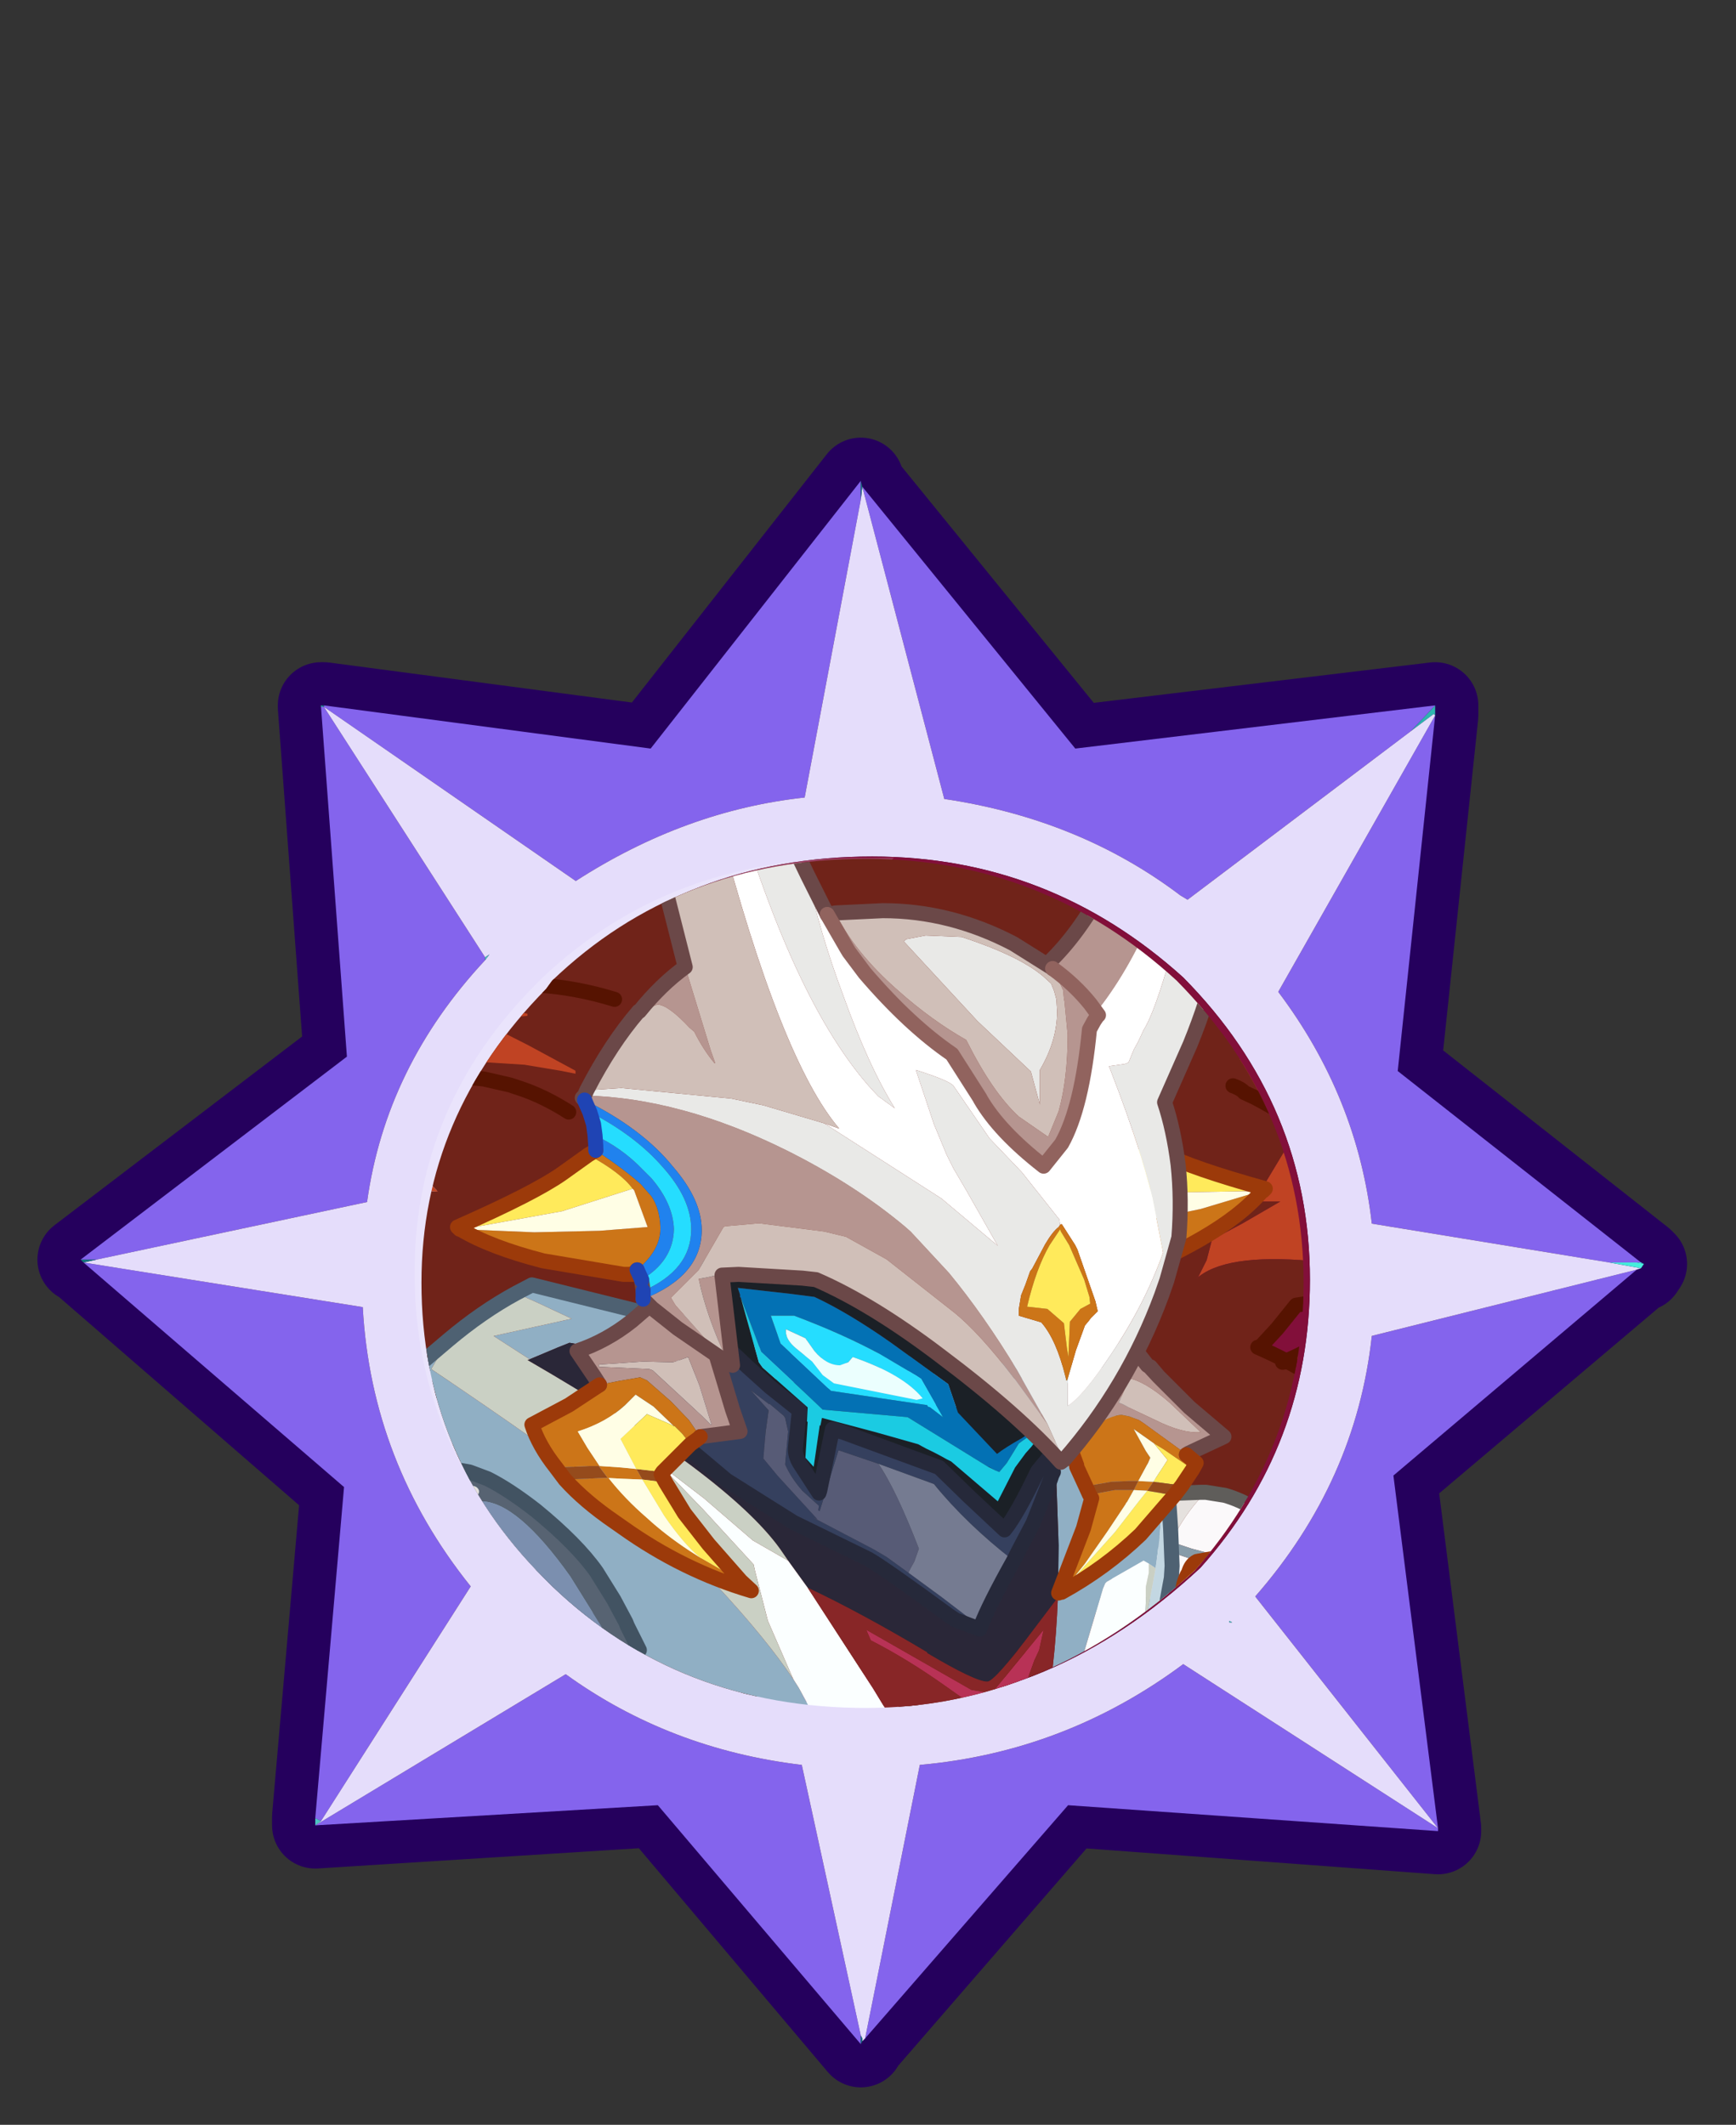 <?xml version="1.0" encoding="UTF-8" standalone="no"?>
<svg xmlns:ffdec="https://www.free-decompiler.com/flash" xmlns:xlink="http://www.w3.org/1999/xlink" ffdec:objectType="frame" height="36.9px" width="30.15px" xmlns="http://www.w3.org/2000/svg">
  <rect width="100%" height="100%" fill="#333333" stroke="none"/>
  <g transform="matrix(1.0, 0.0, 0.0, 1.0, 0.15, 6.85)">
    <use ffdec:characterId="1" height="30.0" transform="matrix(1.0, 0.0, 0.0, 1.0, 0.0, 0.0)" width="30.0" xlink:href="#shape0"/>
    <use ffdec:characterId="7" height="36.9" transform="matrix(1.0, 0.0, 0.0, 1.0, -0.15, -6.85)" width="30.1" xlink:href="#sprite0"/>
  </g>
  <defs>
    <g id="shape0" transform="matrix(1.0, 0.0, 0.0, 1.0, 0.0, 0.0)">
      <path d="M0.0 0.0 L30.0 0.0 30.0 30.0 0.0 30.0 0.0 0.0" fill="#33cc66" fill-opacity="0.0" fill-rule="evenodd" stroke="none"/>
    </g>
    <g id="sprite0" transform="matrix(1.0, 0.0, 0.0, 1.0, 0.15, 6.9)">
      <use ffdec:characterId="6" height="73.85" transform="matrix(0.5, 0.0, 0.0, 0.5, -0.175, -6.925)" width="60.25" xlink:href="#sprite1"/>
    </g>
    <g id="sprite1" transform="matrix(1.0, 0.0, 0.0, 1.0, 0.25, 13.85)">
      <use ffdec:characterId="2" height="60.0" transform="matrix(1.0, 0.0, 0.0, 1.0, 0.0, 0.0)" width="60.0" xlink:href="#shape1"/>
      <use ffdec:characterId="5" height="138.85" transform="matrix(0.522, 0.0, 0.0, 0.522, -0.255, -13.829)" width="104.75" xlink:href="#sprite2"/>
    </g>
    <g id="shape1" transform="matrix(1.0, 0.0, 0.0, 1.0, 0.0, 0.0)">
      <path d="M0.0 0.0 L60.0 0.0 60.0 60.0 0.0 60.0 0.0 0.0" fill="#33cc66" fill-opacity="0.0" fill-rule="evenodd" stroke="none"/>
      <path d="M56.8 30.0 L56.9 30.1 56.8 30.25 56.65 30.3 48.2 37.45 49.75 49.7 49.75 49.8 36.9 48.85 29.75 57.1 29.7 57.2 22.65 48.85 10.75 49.6 10.75 49.3 11.75 37.85 2.7 30.0 2.6 29.95 11.85 22.9 10.95 10.75 10.95 10.7 11.05 10.7 22.4 12.2 29.7 2.9 29.75 3.1 37.15 12.2 49.65 10.7 49.65 11.05 48.35 23.35 56.8 30.0" fill="#330033" fill-rule="evenodd" stroke="none"/>
      <path d="M56.8 30.0 L56.9 30.1 56.8 30.25 56.65 30.3 48.2 37.45 49.75 49.7 49.75 49.8 36.9 48.85 29.75 57.1 29.7 57.2 22.65 48.85 10.75 49.6 10.75 49.3 11.75 37.85 2.7 30.0 2.6 29.95 11.85 22.9 10.95 10.75 10.95 10.7 11.05 10.7 22.4 12.2 29.7 2.9 29.75 3.1 37.15 12.2 49.65 10.7 49.65 11.05 48.35 23.35 56.8 30.0 Z" fill="none" stroke="#25005d" stroke-linecap="round" stroke-linejoin="round" stroke-width="3.0"/>
      <path d="M48.8 11.6 L49.65 10.7 49.65 11.05 49.6 11.0 48.8 11.6 M56.65 30.05 L56.8 30.05 56.9 30.1 56.65 30.05" fill="url(#gradient0)" fill-rule="evenodd" stroke="none"/>
      <path d="M49.65 10.7 L48.8 11.6 41.05 17.45 40.8 17.3 Q37.3 14.65 32.6 13.95 L29.75 3.1 37.15 12.2 49.65 10.7 M49.65 11.05 L48.35 23.4 56.8 30.05 56.65 30.05 55.7 30.05 47.45 28.7 Q46.95 24.3 44.2 20.65 L49.65 11.05 M56.65 30.3 L48.2 37.45 49.75 49.7 49.75 49.8 36.9 48.9 29.85 57.0 31.75 47.5 Q36.8 47.05 40.9 44.0 L49.75 49.7 43.4 41.65 Q46.9 37.65 47.45 32.6 L56.65 30.3 M29.7 57.2 L22.65 48.9 10.75 49.6 19.45 44.35 Q23.05 46.95 27.65 47.5 L29.7 56.9 29.7 57.2 M10.75 49.35 L11.75 37.85 2.7 30.05 12.4 31.6 Q12.7 37.0 16.15 41.3 L10.95 49.45 10.75 49.35 M2.6 29.95 L11.85 22.9 10.95 10.75 11.05 10.75 16.65 19.45 16.65 19.55 Q13.2 23.25 12.55 27.95 L3.15 29.95 2.6 29.95 M11.05 10.7 L22.4 12.2 29.7 2.9 29.7 3.55 27.75 13.9 Q23.6 14.35 19.8 16.8 L11.05 10.75 11.05 10.7" fill="#8464ed" fill-rule="evenodd" stroke="none"/>
      <path d="M48.8 11.6 L49.6 11.0 49.65 11.05 44.2 20.65 Q46.95 24.3 47.45 28.7 L55.7 30.05 56.8 30.25 56.65 30.3 47.45 32.6 Q46.9 37.65 43.4 41.65 L49.75 49.7 40.9 44.0 Q36.8 47.05 31.75 47.5 L29.85 57.0 29.75 57.1 29.75 57.0 29.7 56.9 27.65 47.5 Q23.05 46.95 19.45 44.35 L10.75 49.6 10.95 49.45 16.15 41.3 Q12.7 37.0 12.4 31.6 L2.7 30.05 3.15 29.95 12.55 27.95 Q13.2 23.25 16.65 19.55 L16.8 19.35 16.65 19.45 11.05 10.75 19.8 16.8 Q23.6 14.35 27.75 13.9 L29.7 3.55 29.75 3.1 32.6 13.95 Q37.3 14.65 40.8 17.3 L41.05 17.45 48.8 11.6 M42.5 42.5 L42.5 42.55 42.6 42.55 42.5 42.5 M45.3 30.65 Q45.3 24.6 40.9 20.15 36.25 15.95 30.1 15.95 23.6 15.95 19.2 20.15 L19.0 20.45 Q14.65 24.85 14.65 30.65 14.65 36.65 18.9 40.95 L19.2 41.2 Q23.6 45.45 30.1 45.45 36.35 45.45 41.5 40.65 45.3 36.4 45.3 30.65" fill="#e5ddfb" fill-rule="evenodd" stroke="none"/>
      <path d="M55.7 30.05 L56.65 30.05 56.9 30.1 56.8 30.25 55.7 30.05" fill="url(#gradient1)" fill-rule="evenodd" stroke="none"/>
      <path d="M29.75 57.1 L29.7 57.2 29.7 56.9 29.75 57.0 29.75 57.1 M42.5 42.5 L42.6 42.55 42.5 42.55 42.5 42.5" fill="url(#gradient2)" fill-rule="evenodd" stroke="none"/>
      <path d="M45.3 30.65 Q45.3 36.4 41.5 40.65 36.35 45.45 30.1 45.45 23.6 45.45 19.2 41.2 L18.9 40.95 Q14.65 36.65 14.65 30.65 14.65 24.85 19.0 20.45 L19.2 20.15 Q23.6 15.95 30.1 15.95 36.25 15.95 40.9 20.15 45.3 24.6 45.3 30.65" fill="#820f3a" fill-rule="evenodd" stroke="none"/>
      <path d="M29.7 2.9 L29.75 3.1 29.7 3.55 29.7 2.9" fill="url(#gradient3)" fill-rule="evenodd" stroke="none"/>
      <path d="M10.95 10.7 L11.05 10.7 11.05 10.75 10.95 10.7" fill="url(#gradient4)" fill-rule="evenodd" stroke="none"/>
      <path d="M10.95 10.75 L10.95 10.7 11.05 10.75 10.95 10.75" fill="url(#gradient5)" fill-rule="evenodd" stroke="none"/>
      <path d="M10.75 49.6 L10.75 49.35 10.95 49.45 10.75 49.6 M16.65 19.45 L16.8 19.35 16.65 19.55 16.65 19.45" fill="#4dc4c2" fill-rule="evenodd" stroke="none"/>
      <path d="M2.7 30.05 L2.6 29.95 3.15 29.95 2.7 30.05" fill="url(#gradient6)" fill-rule="evenodd" stroke="none"/>
      <path d="M20.5 42.25 L18.65 40.75 18.35 40.45 Q14.2 36.3 14.2 30.4 14.2 24.6 18.45 20.35 L18.65 20.15 Q23.05 16.0 29.55 16.0 L30.85 16.0 Q18.7 25.5 20.5 42.25" fill="#ffffff" fill-opacity="0.2" fill-rule="evenodd" stroke="none"/>
      <path d="M23.35 21.2 L21.35 24.3 19.2 26.7 Q18.15 26.5 17.95 25.95 L17.95 25.3 Q18.5 22.4 21.15 20.45 22.25 19.5 22.85 19.75 23.6 19.9 23.35 21.2 M19.3 30.5 Q18.65 31.05 17.95 30.95 17.0 30.75 16.8 30.0 L16.85 29.35 Q17.1 27.9 18.5 28.05 20.05 28.25 19.8 29.55 L19.3 30.5" fill="#ffffff" fill-rule="evenodd" stroke="none"/>
    </g>
    <linearGradient gradientTransform="matrix(0.009, 0.0, 0.0, 0.012, 49.3, 20.15)" gradientUnits="userSpaceOnUse" id="gradient0" spreadMethod="pad" x1="-819.2" x2="819.2">
      <stop offset="0.0" stop-color="#14737c"/>
      <stop offset="1.0" stop-color="#48f2e0"/>
    </linearGradient>
    <linearGradient gradientTransform="matrix(0.009, 0.0, 0.0, 0.012, 49.75, 39.75)" gradientUnits="userSpaceOnUse" id="gradient1" spreadMethod="pad" x1="-819.2" x2="819.2">
      <stop offset="0.0" stop-color="#14737c"/>
      <stop offset="1.0" stop-color="#48f2e0"/>
    </linearGradient>
    <linearGradient gradientTransform="matrix(0.012, 0.0, 0.0, 0.009, 39.65, 49.8)" gradientUnits="userSpaceOnUse" id="gradient2" spreadMethod="pad" x1="-819.2" x2="819.2">
      <stop offset="0.0" stop-color="#14737c"/>
      <stop offset="1.0" stop-color="#48f2e0"/>
    </linearGradient>
    <linearGradient gradientTransform="matrix(0.012, 0.0, 0.0, 0.009, 39.65, 10.5)" gradientUnits="userSpaceOnUse" id="gradient3" spreadMethod="pad" x1="-819.2" x2="819.2">
      <stop offset="0.0" stop-color="#14737c"/>
      <stop offset="1.0" stop-color="#48f2e0"/>
    </linearGradient>
    <linearGradient gradientTransform="matrix(0.011, 0.0, 0.0, 0.009, 20.15, 10.4)" gradientUnits="userSpaceOnUse" id="gradient4" spreadMethod="pad" x1="-819.2" x2="819.2">
      <stop offset="0.0" stop-color="#14737c"/>
      <stop offset="1.0" stop-color="#48f2e0"/>
    </linearGradient>
    <linearGradient gradientTransform="matrix(0.009, 0.0, 0.0, 0.012, 10.3, 20.15)" gradientUnits="userSpaceOnUse" id="gradient5" spreadMethod="pad" x1="-819.2" x2="819.2">
      <stop offset="0.0" stop-color="#14737c"/>
      <stop offset="1.0" stop-color="#48f2e0"/>
    </linearGradient>
    <linearGradient gradientTransform="matrix(0.009, 0.0, 0.0, 0.012, 9.95, 39.6)" gradientUnits="userSpaceOnUse" id="gradient6" spreadMethod="pad" x1="-819.2" x2="819.2">
      <stop offset="0.0" stop-color="#14737c"/>
      <stop offset="1.0" stop-color="#48f2e0"/>
    </linearGradient>
    <g id="sprite2" transform="matrix(1.0, 0.0, 0.0, 1.0, 28.15, 57.2)">
      <clipPath id="clipPath0" transform="matrix(1.0, 0.0, 0.0, 1.0, 0.0, 0.0)">
        <path d="M58.7 28.2 Q58.7 39.15 51.45 47.35 41.55 56.5 29.6 56.5 17.15 56.5 8.7 48.4 L8.15 47.85 Q0.0 39.7 0.0 28.2 0.0 17.05 8.3 8.65 L8.7 8.1 Q17.15 0.0 29.6 0.0 41.4 0.0 50.25 8.1 58.7 16.65 58.7 28.2" fill="#820f3a" fill-rule="evenodd" stroke="none"/>
      </clipPath>
      <g clip-path="url(#clipPath0)">
        <use ffdec:characterId="4" height="138.85" transform="matrix(1.0, 0.0, 0.0, 1.0, -28.15, -57.2)" width="104.75" xlink:href="#shape3"/>
      </g>
    </g>
    <g id="shape3" transform="matrix(1.0, 0.0, 0.0, 1.0, 28.15, 57.2)">
      <path d="M10.85 -42.65 L11.1 -42.9 11.5 -43.2 Q16.0 -46.9 22.8 -49.05 L25.55 -49.85 25.6 -49.85 28.05 -50.45 Q23.7 -48.45 20.2 -44.1 L18.05 -40.95 15.55 -38.5 Q13.55 -36.15 13.3 -35.25 L13.3 -36.9 Q12.25 -34.8 11.3 -29.95 10.6 -26.05 10.55 -24.45 10.05 -24.95 9.15 -27.7 L8.75 -29.1 Q8.15 -31.3 8.15 -32.65 8.15 -34.05 8.9 -36.25 L9.95 -38.9 9.8 -38.75 Q7.5 -33.9 6.75 -33.1 L6.75 -33.25 Q6.5 -36.1 10.85 -42.65 M20.6 -18.4 L20.6 -18.55 20.6 -18.6 20.55 -18.7 Q20.25 -19.7 20.2 -21.1 L20.15 -22.55 Q20.15 -25.35 20.85 -27.0 L22.05 -29.3 22.0 -27.7 Q22.0 -25.45 23.05 -23.4 L23.05 -22.25 23.45 -20.6 23.5 -20.5 23.6 -20.15 24.1 -17.15 23.95 -17.15 23.45 -17.6 23.05 -18.05 23.05 -16.75 23.1 -16.35 Q23.1 -15.85 23.25 -15.3 23.6 -13.45 24.9 -10.65 23.15 -12.0 21.7 -15.3 L21.55 -15.8 20.6 -18.4 M29.65 -32.8 Q30.05 -34.65 30.05 -36.4 L29.9 -38.2 Q35.35 -32.75 38.4 -28.2 L38.6 -27.9 40.6 -22.45 41.35 -20.5 41.15 -20.5 39.65 -21.85 Q40.05 -20.3 39.35 -11.2 L39.2 -11.2 38.3 -15.45 Q37.55 -18.35 36.25 -20.35 L35.55 -21.4 35.55 -20.05 35.4 -16.1 34.95 -19.85 34.55 -21.55 Q33.35 -25.7 30.95 -30.2 L30.55 -28.8 30.35 -27.35 29.65 -32.75 29.65 -32.8 M45.6 -24.9 Q46.65 -27.6 46.65 -30.4 L46.4 -32.65 Q47.9 -30.8 48.55 -29.1 L49.0 -27.7 48.95 -27.35 48.85 -26.3 48.35 -22.9 48.35 -23.05 47.95 -24.0 47.4 -25.05 46.35 -22.9 45.3 -21.1 45.6 -24.5 45.6 -24.9 M51.4 -20.9 L52.7 -22.55 52.95 -22.8 53.3 -23.2 56.4 -25.95 56.9 -26.4 57.8 -27.05 Q61.45 -29.9 63.2 -34.1 64.95 -38.3 65.1 -45.3 66.25 -39.65 66.15 -33.7 66.0 -28.35 63.85 -21.65 L63.85 -25.5 Q63.55 -24.25 60.0 -20.4 L58.7 -18.95 58.25 -18.45 57.4 -17.6 55.65 -16.2 55.65 -16.35 56.25 -17.75 56.95 -20.0 57.1 -20.5 58.1 -24.15 56.55 -22.15 57.25 -24.3 Q57.75 -25.9 58.15 -26.5 L58.4 -26.7 58.4 -26.85 58.15 -26.5 53.9 -23.0 53.8 -22.85 53.3 -22.5 51.4 -20.9 M61.75 -15.5 L61.3 -14.25 62.4 -15.1 63.9 -15.95 65.1 -16.5 68.45 -17.15 Q70.8 -17.15 73.05 -15.7 74.95 -14.55 76.1 -12.65 L75.4 -13.3 Q73.6 -14.7 71.25 -14.7 L69.95 -14.5 Q69.25 -14.3 68.55 -13.9 66.75 -12.8 65.25 -10.05 L64.75 -9.95 Q63.35 -9.7 63.1 -9.35 L63.1 -9.8 63.25 -11.05 Q63.2 -10.15 61.6 -8.85 L61.5 -8.75 61.45 -8.65 58.9 -6.75 59.2 -8.0 59.75 -9.65 57.75 -7.05 55.05 -3.55 55.05 -3.7 Q55.55 -4.1 57.45 -9.0 58.8 -11.8 60.5 -13.95 L61.75 -15.5 M60.0 2.45 L63.5 0.75 65.5 -0.6 Q68.85 -2.9 70.2 -4.3 69.25 0.2 67.05 5.35 L66.85 5.8 66.4 6.8 66.45 3.25 Q66.55 3.15 66.6 3.15 L66.45 3.15 66.45 3.25 65.1 4.15 63.75 4.9 63.15 5.2 63.7 3.95 63.95 3.35 64.0 3.3 64.0 3.15 63.95 3.35 63.7 3.55 Q62.8 4.1 60.35 4.9 L59.25 5.3 57.0 5.85 59.45 3.1 59.8 2.7 60.0 2.45 M64.85 13.85 L67.85 14.8 68.0 14.8 69.05 14.85 71.7 14.15 73.35 13.2 Q72.95 14.75 71.35 15.7 70.05 16.55 68.0 16.85 L67.05 16.95 66.55 17.0 65.7 16.55 Q66.35 16.55 66.9 16.05 L66.5 16.1 66.3 15.85 65.3 15.15 64.0 14.3 62.65 13.35 64.0 13.65 64.1 13.65 64.85 13.85 M64.0 23.1 L64.15 23.3 64.75 24.05 65.2 24.8 66.2 26.5 67.2 28.75 67.65 31.05 67.9 32.75 68.15 34.4 67.15 32.15 66.45 30.9 65.5 29.5 63.7 27.45 63.3 27.1 62.5 26.6 63.55 26.6 63.4 26.35 61.5 24.4 59.45 22.45 61.1 22.45 63.7 23.05 63.95 23.1 64.0 23.1 M-19.95 25.6 L-20.1 25.55 -20.9 25.15 -21.1 25.05 Q-24.25 23.35 -27.05 20.05 L-24.6 21.7 Q-22.35 22.8 -21.1 22.8 -20.5 22.8 -20.2 22.45 L-20.1 22.35 -19.5 21.2 -18.5 20.3 -15.95 18.35 Q-16.35 18.75 -16.75 20.95 L-17.15 23.7 -17.85 23.85 -18.7 24.0 Q-18.7 24.15 -19.0 24.15 L-17.7 24.7 -16.4 25.05 -16.4 25.2 -19.35 25.5 -19.45 25.5 -19.95 25.6 M-26.35 8.85 Q-27.15 6.65 -27.45 3.6 -28.1 -2.9 -26.45 -7.7 -26.95 -2.85 -26.6 -2.05 -26.0 1.85 -23.25 3.1 L-23.15 3.2 -21.15 5.85 -21.25 5.85 -19.5 7.55 -19.2 7.8 -18.85 8.15 Q-18.05 8.9 -15.8 9.6 L-14.55 10.0 -13.2 10.45 -15.65 10.45 Q-15.65 10.2 -16.1 10.3 L-16.75 10.45 -15.65 10.45 -17.9 10.6 -19.75 10.35 -19.8 10.35 -22.5 9.35 -20.15 12.55 -19.95 12.8 -19.9 12.9 -20.05 12.9 -20.2 12.8 Q-23.8 10.95 -26.2 9.0 L-26.35 8.85 M-14.55 -37.5 L-8.65 -46.3 -10.2 -42.95 Q-10.9 -40.9 -10.9 -38.15 -10.9 -33.4 -9.1 -30.3 L-8.8 -29.8 -8.65 -28.95 -8.45 -27.85 -8.0 -26.1 -8.15 -26.1 -9.0 -26.65 -9.15 -26.7 -10.15 -27.65 -10.15 -26.65 -10.05 -25.15 Q-9.75 -20.95 -7.4 -18.1 -8.95 -19.3 -11.35 -22.7 L-11.65 -23.15 Q-15.4 -28.45 -14.1 -31.0 L-14.25 -31.0 Q-15.35 -28.05 -16.25 -27.2 L-16.4 -27.5 -16.4 -29.3 -14.55 -37.5 M-14.5 -6.35 L-14.45 -6.75 Q-14.05 -9.3 -12.2 -12.0 L-9.85 -15.0 -10.55 -16.95 -9.1 -15.55 Q-6.65 -13.1 -6.65 -12.1 L-7.7 -8.0 -7.85 -8.0 -8.0 -8.75 -8.15 -9.45 -8.0 -10.6 -7.85 -10.75 -7.85 -10.9 -8.0 -10.6 -8.2 -10.25 -9.05 -8.45 Q-10.0 -6.35 -10.0 -4.1 L-9.75 -1.95 Q-10.25 -2.45 -10.55 -4.1 L-10.9 -6.55 -10.9 -6.5 -11.05 -3.95 -11.0 -1.0 Q-10.8 0.7 -10.05 1.55 L-10.8 1.05 -10.95 0.85 -10.2 2.25 -8.45 4.95 -12.05 1.85 Q-13.2 0.15 -13.9 -2.8 L-14.2 -3.7 -14.55 -5.4 -14.5 -6.35" fill="#db7332" fill-rule="evenodd" stroke="none"/>
      <path d="M18.05 -40.95 Q15.0 -35.8 15.0 -30.0 15.0 -26.2 16.45 -23.45 L17.7 -21.5 20.6 -18.4 21.55 -15.8 21.7 -15.3 Q23.15 -12.0 24.9 -10.65 23.6 -13.45 23.25 -15.3 23.1 -15.85 23.1 -16.35 L23.05 -16.75 23.05 -18.05 23.45 -17.6 23.95 -17.15 24.1 -17.15 23.6 -20.15 23.5 -20.5 23.45 -20.6 23.05 -22.25 23.05 -23.4 Q23.95 -21.75 25.6 -20.15 L26.1 -19.75 26.8 -19.2 28.55 -17.9 30.65 -16.6 Q30.15 -17.35 29.8 -18.25 L29.7 -18.5 29.45 -19.05 Q28.4 -21.9 28.4 -25.45 28.4 -28.7 29.2 -31.35 L29.65 -32.8 29.65 -32.75 30.35 -27.35 30.55 -28.8 30.95 -30.2 Q33.35 -25.7 34.55 -21.55 L34.95 -19.85 35.4 -16.1 35.55 -20.05 35.55 -21.4 36.25 -20.35 Q37.55 -18.35 38.3 -15.45 L39.2 -11.2 39.35 -11.2 Q40.05 -20.3 39.65 -21.85 L41.15 -20.5 41.35 -20.5 40.6 -22.45 38.6 -27.9 39.9 -25.65 40.4 -24.65 41.2 -22.75 42.15 -19.0 42.3 -18.1 42.35 -17.15 42.7 -18.1 43.25 -19.45 45.3 -24.3 45.6 -24.9 45.6 -24.5 45.3 -21.1 46.35 -22.9 47.4 -25.05 47.95 -24.0 48.35 -23.05 48.35 -22.9 48.85 -26.3 48.95 -27.35 49.0 -27.7 49.2 -26.45 49.4 -23.45 49.4 -22.25 49.3 -21.1 Q49.25 -20.35 48.6 -18.8 L48.25 -17.95 46.75 -14.7 49.15 -17.95 51.4 -20.9 53.3 -22.5 53.8 -22.85 53.9 -23.0 58.15 -26.5 58.4 -26.85 58.4 -26.7 58.15 -26.5 Q57.75 -25.9 57.25 -24.3 L56.55 -22.15 58.1 -24.15 57.1 -20.5 56.95 -20.0 56.25 -17.75 55.65 -16.35 55.65 -16.2 57.4 -17.6 58.25 -18.45 58.7 -18.95 60.0 -20.4 Q63.55 -24.25 63.85 -25.5 L63.85 -21.65 63.35 -20.05 62.25 -17.05 62.25 -16.85 61.75 -15.5 60.5 -13.95 Q58.8 -11.8 57.45 -9.0 55.55 -4.1 55.05 -3.7 L55.05 -3.55 57.75 -7.05 59.75 -9.65 59.2 -8.0 58.9 -6.75 61.45 -8.65 61.5 -8.75 61.6 -8.85 Q63.2 -10.15 63.25 -11.05 L63.1 -9.8 63.1 -9.35 Q63.35 -9.7 64.75 -9.95 L65.25 -10.05 64.3 -8.3 62.8 -4.7 61.8 -2.35 60.1 1.1 59.15 2.75 59.85 2.5 60.0 2.45 59.8 2.7 59.45 3.1 57.0 5.85 59.25 5.3 60.35 4.9 Q62.8 4.1 63.7 3.55 L63.95 3.35 64.0 3.15 64.0 3.3 63.95 3.35 63.7 3.95 63.15 5.2 63.75 4.9 65.1 4.15 66.45 3.25 66.45 3.15 66.6 3.15 Q66.55 3.15 66.45 3.25 L66.4 6.8 64.0 11.15 62.65 12.7 64.0 13.5 64.65 13.75 64.85 13.85 64.1 13.65 64.0 13.65 62.65 13.35 64.0 14.3 65.3 15.15 66.3 15.85 66.5 16.1 66.9 16.05 Q66.35 16.55 65.7 16.55 L66.55 17.0 65.85 17.0 64.0 16.9 61.8 16.6 61.1 17.95 59.45 20.5 Q61.9 20.8 63.75 22.8 L64.0 23.1 63.95 23.1 63.7 23.05 61.1 22.45 59.45 22.45 61.5 24.4 63.4 26.35 63.55 26.6 62.5 26.6 63.3 27.1 63.7 27.45 65.5 29.5 66.45 30.9 Q65.05 29.3 63.35 28.1 L63.5 28.1 63.85 28.1 63.55 27.9 63.2 27.7 Q62.55 27.3 62.1 27.1 L61.45 26.8 59.3 26.75 59.3 26.6 59.15 26.75 Q53.4 26.25 51.55 27.95 L51.7 27.8 52.25 26.7 52.6 25.35 54.65 24.25 57.15 22.8 55.35 22.8 56.1 21.65 57.15 19.9 59.0 16.85 56.95 16.4 57.45 16.05 53.45 14.8 53.5 14.25 53.45 13.85 54.1 13.5 Q55.75 12.55 56.85 12.55 57.6 12.55 59.35 13.25 61.3 14.0 61.75 14.7 L61.75 14.55 59.4 12.1 58.0 10.8 57.3 10.25 Q56.65 9.8 56.25 9.7 L57.1 9.3 58.4 8.8 58.5 8.8 59.9 8.45 59.0 8.25 58.65 8.15 56.95 8.0 56.8 8.0 54.1 8.05 53.65 8.1 55.25 6.35 56.8 3.8 56.85 3.6 Q58.45 -1.35 59.0 -2.35 L58.9 -2.3 58.85 -2.2 56.9 -0.25 55.75 0.7 53.3 2.65 51.5 3.25 Q47.7 4.3 47.4 4.65 L47.4 4.5 Q50.9 1.8 54.2 -3.8 57.95 -10.15 57.95 -15.05 L57.95 -15.25 Q57.75 -12.7 52.1 -8.4 44.0 -2.25 42.4 -0.35 L42.4 -0.55 43.2 -5.0 43.75 -9.95 Q43.7 -8.3 41.45 -5.0 L39.55 -2.35 38.05 -4.2 37.55 -4.8 Q35.9 -6.5 34.3 -7.55 L34.95 -5.15 35.6 -3.05 33.75 -4.95 32.6 -6.6 Q31.0 -8.65 25.2 -11.65 26.65 -10.05 29.7 -3.95 L27.55 -4.9 Q20.8 -7.85 19.7 -9.8 16.6 -14.4 15.35 -16.65 13.95 -19.3 13.55 -22.3 13.3 -23.75 13.3 -25.25 L13.5 -28.0 12.65 -26.3 12.6 -26.05 11.95 -22.75 11.3 -19.1 Q10.85 -16.45 10.85 -13.4 10.85 -10.2 12.1 -6.9 L12.3 -6.45 10.5 -7.5 7.35 -9.1 8.5 -7.3 9.65 -5.55 Q7.25 -6.0 2.85 -9.85 -0.65 -12.95 -1.9 -15.8 L-1.95 -15.2 -2.25 -9.8 Q-2.25 -5.65 -0.1 -1.7 L2.5 2.05 4.55 3.45 6.55 4.85 6.55 4.9 7.55 6.85 6.45 6.8 -0.25 7.3 -4.55 7.95 Q-7.35 9.05 -9.15 10.65 L-6.35 11.15 -2.7 11.65 -2.4 11.8 Q-6.0 13.0 -9.2 14.35 L-13.35 15.9 -13.35 16.05 Q-7.85 16.7 -2.9 17.9 L1.1 22.15 -1.3 22.0 -1.45 22.0 -2.5 22.05 -7.65 23.0 Q-11.2 23.9 -13.55 25.15 L-12.4 24.9 -10.25 24.6 Q-5.9 24.6 -3.6 25.95 L-3.45 25.95 Q-8.55 26.85 -10.4 28.1 L-10.4 28.05 -8.0 26.0 -10.55 25.8 -12.4 26.35 -12.9 26.45 -13.85 26.7 -15.1 26.75 Q-17.5 26.75 -19.95 25.6 L-19.45 25.5 -19.35 25.5 -16.4 25.2 -16.4 25.05 -17.7 24.7 -19.0 24.15 Q-18.7 24.15 -18.7 24.0 L-17.85 23.85 -17.15 23.7 -16.75 20.95 Q-16.35 18.75 -15.95 18.35 L-18.5 20.3 -19.5 21.2 -19.45 21.0 Q-18.55 19.2 -16.35 17.25 L-14.4 16.5 -14.2 16.4 -13.95 16.25 -14.2 16.15 -14.5 16.05 -17.65 15.75 -20.1 15.1 -20.5 14.95 -23.5 13.3 -23.9 12.95 Q-25.45 11.45 -26.35 8.85 L-26.2 9.0 Q-23.8 10.95 -20.2 12.8 L-20.05 12.9 -19.9 12.9 -19.95 12.8 -20.15 12.55 -22.5 9.35 -19.8 10.35 -19.75 10.35 -17.9 10.6 -15.65 10.45 -16.75 10.45 -16.1 10.3 Q-15.65 10.2 -15.65 10.45 L-13.2 10.45 -14.55 10.0 -15.8 9.6 Q-18.05 8.9 -18.85 8.15 L-19.2 7.8 -19.5 7.55 -21.25 5.85 -21.15 5.85 -23.15 3.2 -23.25 3.1 -23.15 3.15 -22.85 3.25 Q-22.05 3.85 -21.1 4.25 L-19.2 4.8 -18.45 4.95 -16.7 5.25 -14.3 5.55 -11.55 5.6 -9.95 5.7 -11.05 5.4 Q-12.8 4.9 -14.0 3.75 L-14.05 3.75 -14.1 3.65 -14.95 2.6 -15.25 1.9 Q-15.75 0.7 -15.85 -1.1 L-15.95 -2.65 -15.7 -6.9 -15.5 -11.25 -15.5 -12.4 Q-15.5 -13.95 -15.65 -15.25 L-15.65 -17.9 Q-15.9 -21.65 -16.75 -25.25 L-17.6 -30.05 -17.25 -32.7 -14.55 -37.5 -16.4 -29.3 -16.4 -27.5 -16.25 -27.2 Q-15.35 -28.05 -14.25 -31.0 L-14.1 -31.0 Q-15.4 -28.45 -11.65 -23.15 L-11.35 -22.7 Q-8.95 -19.3 -7.4 -18.1 -9.75 -20.95 -10.05 -25.15 L-10.15 -26.65 -10.15 -27.65 -9.15 -26.7 -9.0 -26.65 -8.15 -26.1 -8.0 -26.1 -8.45 -27.85 -8.65 -28.95 -8.8 -29.8 -7.95 -28.65 Q-6.6 -27.15 -4.55 -25.75 L1.65 -21.85 Q4.8 -19.85 7.15 -17.6 L5.7 -22.35 Q4.45 -26.65 4.45 -29.7 4.45 -37.15 10.85 -42.65 6.5 -36.1 6.75 -33.25 L6.75 -33.1 Q7.5 -33.9 9.8 -38.75 L9.95 -38.9 8.9 -36.25 Q8.15 -34.05 8.15 -32.65 8.15 -31.3 8.75 -29.1 L9.15 -27.7 Q10.05 -24.95 10.55 -24.45 10.6 -26.05 11.3 -29.95 12.25 -34.8 13.3 -36.9 L13.3 -35.25 Q13.55 -36.15 15.55 -38.5 L18.05 -40.95 M7.2 -9.2 L7.05 -9.2 7.35 -9.1 7.2 -9.2 M34.3 -7.55 L34.3 -7.7 34.15 -7.7 34.3 -7.55 M25.2 -11.65 L25.05 -11.8 24.9 -11.8 25.2 -11.65 M-14.5 -6.35 L-14.55 -5.4 -14.2 -3.7 -13.9 -2.8 Q-13.2 0.15 -12.05 1.85 L-8.45 4.95 -10.2 2.25 -10.95 0.85 -10.8 1.05 -10.05 1.55 Q-10.8 0.7 -11.0 -1.0 L-11.05 -3.95 -10.9 -6.5 -10.9 -6.55 -10.55 -4.1 Q-10.25 -2.45 -9.75 -1.95 L-10.0 -4.1 Q-10.0 -6.35 -9.05 -8.45 L-8.2 -10.25 -8.0 -10.6 -7.85 -10.9 -7.85 -10.75 -8.0 -10.6 -8.15 -9.45 -8.0 -8.75 -7.85 -8.0 -7.7 -8.0 -6.65 -12.1 Q-6.65 -13.1 -9.1 -15.55 L-10.55 -16.95 -9.85 -15.0 -12.2 -12.0 Q-14.05 -9.3 -14.45 -6.75 L-14.5 -6.35" fill="#c04323" fill-rule="evenodd" stroke="none"/>
      <path d="M68.15 34.4 L68.45 36.35 Q67.95 34.25 67.05 32.5 L65.35 30.2 Q64.35 29.3 63.2 29.1 L63.0 29.05 62.5 29.0 58.2 29.7 56.95 31.25 55.8 32.5 55.65 32.5 Q59.7 34.25 62.1 36.7 L63.5 38.6 64.0 39.4 64.0 39.55 63.35 39.25 Q61.7 38.65 59.9 38.6 L60.3 41.5 60.65 45.1 60.55 48.6 60.0 50.1 59.55 51.8 58.4 55.5 57.45 53.55 56.55 51.85 54.8 57.45 52.9 62.85 52.6 62.85 Q52.65 61.35 50.25 57.25 L45.9 49.75 Q45.9 50.95 44.45 53.95 43.1 56.95 42.55 57.05 L41.5 55.05 Q40.7 53.6 39.8 53.1 L38.45 57.05 36.75 61.0 33.25 57.2 30.65 54.6 24.55 49.45 25.05 52.4 Q25.25 53.55 26.1 55.2 L25.8 55.2 23.55 54.9 21.55 54.6 Q22.15 55.7 21.55 59.1 20.8 63.3 20.9 64.95 19.45 63.9 14.5 61.85 L12.95 61.2 Q8.5 59.25 6.2 57.95 1.1 55.0 -1.35 51.25 -1.05 48.5 0.45 44.8 L2.35 39.4 Q1.1 39.4 -1.95 41.1 L-4.95 42.9 Q-0.25 36.45 2.05 34.0 0.95 33.8 -1.15 32.7 -3.75 31.3 -5.8 31.3 -6.55 31.3 -7.45 32.2 L-8.6 33.45 -9.55 34.4 -10.9 35.55 -11.35 35.9 Q-14.85 38.35 -20.05 39.7 L-19.75 39.55 Q-19.05 39.65 -16.85 37.7 -15.25 36.3 -14.1 34.7 L-12.75 32.2 -12.55 31.9 -12.1 30.85 Q-11.2 29.0 -10.4 28.1 -8.55 26.85 -3.45 25.95 L-3.6 25.95 Q-5.9 24.6 -10.25 24.6 L-12.4 24.9 -13.55 25.15 Q-11.2 23.9 -7.65 23.0 L-2.5 22.05 -1.45 22.0 -1.3 22.0 1.1 22.15 -2.9 17.9 Q-7.85 16.7 -13.35 16.05 L-13.35 15.9 -9.2 14.35 Q-6.0 13.0 -2.4 11.8 L-2.7 11.65 -6.35 11.15 -9.15 10.65 Q-7.35 9.05 -4.55 7.95 L-0.25 7.3 6.45 6.8 7.55 6.85 6.55 4.9 6.55 4.85 4.55 3.45 2.5 2.05 -0.1 -1.7 Q-2.25 -5.65 -2.25 -9.8 L-1.95 -15.2 -1.9 -15.8 Q-0.65 -12.95 2.85 -9.85 7.25 -6.0 9.65 -5.55 L8.5 -7.3 7.35 -9.1 10.5 -7.5 12.3 -6.45 12.1 -6.9 Q10.85 -10.2 10.85 -13.4 10.85 -16.45 11.3 -19.1 L11.95 -22.75 12.6 -26.05 12.65 -26.3 13.5 -28.0 13.3 -25.25 Q13.3 -23.75 13.55 -22.3 13.95 -19.3 15.35 -16.65 16.6 -14.4 19.7 -9.8 20.8 -7.85 27.55 -4.9 L29.7 -3.95 Q26.65 -10.05 25.2 -11.65 31.0 -8.65 32.6 -6.6 L33.75 -4.95 35.6 -3.05 35.7 -2.8 35.7 -2.95 35.6 -3.05 34.95 -5.15 34.3 -7.55 Q35.9 -6.5 37.55 -4.8 L38.05 -4.2 39.55 -2.35 41.45 -5.0 Q43.7 -8.3 43.75 -9.95 L43.2 -5.0 42.4 -0.55 42.4 -0.35 Q44.0 -2.25 52.1 -8.4 57.75 -12.7 57.95 -15.25 L57.95 -15.05 Q57.95 -10.15 54.2 -3.8 50.9 1.8 47.4 4.5 L47.4 4.65 Q47.7 4.3 51.5 3.25 L53.3 2.65 55.75 0.7 56.9 -0.25 58.85 -2.2 58.9 -2.3 59.0 -2.35 Q58.45 -1.35 56.85 3.6 L56.8 3.8 55.25 6.35 53.65 8.1 54.1 8.05 56.8 8.0 56.95 8.0 58.65 8.15 59.0 8.25 59.9 8.45 58.5 8.8 58.4 8.8 57.1 9.3 56.25 9.7 Q56.65 9.8 57.3 10.25 L58.0 10.8 59.4 12.1 61.75 14.55 61.75 14.7 Q61.3 14.0 59.35 13.25 57.6 12.55 56.85 12.55 55.75 12.55 54.1 13.5 L53.45 13.85 53.5 14.25 53.45 14.8 57.45 16.05 56.95 16.4 59.0 16.85 57.15 19.9 56.1 21.65 55.35 22.8 57.15 22.8 54.65 24.25 52.6 25.35 52.25 26.7 51.7 27.8 51.55 27.95 Q53.4 26.25 59.15 26.75 L59.3 26.75 61.45 26.8 62.1 27.1 Q62.55 27.3 63.2 27.7 L63.55 27.9 63.85 28.1 63.5 28.1 63.35 28.1 Q65.05 29.3 66.45 30.9 L67.15 32.15 68.15 34.4 M-16.35 17.25 L-15.9 16.85 -17.75 16.45 -20.1 15.65 -20.55 15.45 -23.5 13.3 -20.5 14.95 -20.1 15.1 -17.65 15.75 -14.5 16.05 -14.2 16.15 -13.95 16.25 -14.2 16.4 -14.4 16.5 -16.35 17.25 M-22.85 3.25 L-19.1 4.1 -18.2 4.25 -17.05 4.45 -17.7 2.8 -17.75 2.55 -18.3 -1.0 -18.35 -1.45 Q-18.35 -4.0 -16.85 -9.1 -15.85 -12.5 -15.65 -15.25 -15.5 -13.95 -15.5 -12.4 L-15.5 -11.25 -15.7 -6.9 -15.95 -2.65 -15.85 -1.1 Q-15.75 0.7 -15.25 1.9 L-14.95 2.6 -14.1 3.65 -14.05 3.75 -14.0 3.75 Q-12.8 4.9 -11.05 5.4 L-9.95 5.7 -11.55 5.6 -14.3 5.55 -16.7 5.25 -18.45 4.95 -19.2 4.8 -21.1 4.25 Q-22.05 3.85 -22.85 3.25 M59.9 38.6 L59.6 38.6 59.9 38.6 M60.2 37.6 L60.5 37.85 60.5 37.7 60.2 37.6 M0.05 38.75 L0.15 38.7 -0.05 38.75 0.05 38.75" fill="#702319" fill-rule="evenodd" stroke="none"/>
      <path d="M10.85 -42.65 L11.1 -42.9 11.5 -43.2 Q16.0 -46.9 22.8 -49.05 L25.55 -49.85 25.6 -49.85 28.05 -50.45 Q23.7 -48.45 20.2 -44.1 L18.05 -40.95 Q15.0 -35.8 15.0 -30.0 15.0 -26.2 16.45 -23.45 L17.7 -21.5 20.6 -18.4 20.6 -18.55 M20.6 -18.6 L20.55 -18.7 Q20.25 -19.7 20.2 -21.1 L20.15 -22.55 Q20.15 -25.35 20.85 -27.0 L22.05 -29.3 22.0 -27.7 Q22.0 -25.45 23.05 -23.4 23.95 -21.75 25.6 -20.15 L26.1 -19.75 26.8 -19.2 28.55 -17.9 30.65 -16.6 Q30.15 -17.35 29.8 -18.25 L29.7 -18.5 29.45 -19.05 Q28.4 -21.9 28.4 -25.45 28.4 -28.7 29.2 -31.35 L29.65 -32.8 Q30.05 -34.65 30.05 -36.4 L29.9 -38.2 Q35.35 -32.75 38.4 -28.2 M38.6 -27.9 L39.9 -25.65 40.4 -24.65 41.2 -22.75 42.15 -19.0 42.3 -18.1 42.35 -17.15 42.7 -18.1 43.25 -19.45 45.3 -24.3 45.6 -24.9 Q46.65 -27.6 46.65 -30.4 L46.4 -32.65 Q47.9 -30.8 48.55 -29.1 L49.0 -27.7 49.2 -26.45 49.4 -23.45 49.4 -22.25 49.3 -21.1 Q49.25 -20.35 48.6 -18.8 L48.25 -17.95 46.75 -14.7 49.15 -17.95 51.4 -20.9 52.7 -22.55 52.95 -22.8 53.3 -23.2 56.4 -25.95 M56.9 -26.4 L57.8 -27.05 Q61.45 -29.9 63.2 -34.1 64.95 -38.3 65.1 -45.3 66.25 -39.65 66.15 -33.7 66.0 -28.35 63.85 -21.65 L63.35 -20.05 62.25 -17.05 62.25 -16.85 61.75 -15.5 61.3 -14.25 62.4 -15.1 63.9 -15.95 65.1 -16.5 68.45 -17.15 Q70.8 -17.15 73.05 -15.7 74.95 -14.55 76.1 -12.65 L75.4 -13.3 Q73.6 -14.7 71.25 -14.7 L69.95 -14.5 Q69.25 -14.3 68.55 -13.9 66.75 -12.8 65.25 -10.05 L64.3 -8.3 62.8 -4.7 61.8 -2.35 60.1 1.1 59.15 2.75 59.85 2.5 60.0 2.45 63.5 0.75 65.5 -0.6 Q68.85 -2.9 70.2 -4.3 69.25 0.2 67.05 5.35 L66.85 5.8 66.4 6.8 64.0 11.15 62.65 12.7 64.0 13.5 64.65 13.75 64.85 13.85 67.85 14.8 68.0 14.8 69.05 14.85 71.7 14.15 73.35 13.2 Q72.95 14.75 71.35 15.7 70.05 16.55 68.0 16.85 L67.05 16.95 66.55 17.0 65.85 17.0 64.0 16.9 61.8 16.6 61.1 17.95 59.45 20.5 Q61.9 20.8 63.75 22.8 L64.0 23.1 64.15 23.3 64.75 24.05 65.2 24.8 66.2 26.5 67.2 28.75 67.65 31.05 67.9 32.75 68.15 34.4 68.45 36.35 Q67.95 34.25 67.05 32.5 L65.35 30.2 Q64.35 29.3 63.2 29.1 L63.0 29.05 62.5 29.0 58.2 29.7 56.95 31.25 55.8 32.5 55.65 32.5 Q59.7 34.25 62.1 36.7 L63.5 38.6 64.0 39.4 64.0 39.55 63.35 39.25 Q61.7 38.65 59.9 38.6 L60.3 41.5 60.65 45.1 60.55 48.6 60.0 50.1 59.55 51.8 58.4 55.5 57.45 53.55 56.55 51.85 54.8 57.45 52.9 62.85 52.6 62.85 Q52.65 61.35 50.25 57.25 L45.9 49.75 Q45.9 50.95 44.45 53.95 43.1 56.95 42.55 57.05 L41.5 55.05 Q40.7 53.6 39.8 53.1 L38.45 57.05 36.75 61.0 33.25 57.2 30.65 54.6 24.55 49.45 25.05 52.4 Q25.25 53.55 26.1 55.2 L25.8 55.2 23.55 54.9 21.55 54.6 Q22.15 55.7 21.55 59.1 20.8 63.3 20.9 64.95 19.45 63.9 14.5 61.85 L12.95 61.2 Q8.5 59.25 6.2 57.95 1.1 55.0 -1.35 51.25 -1.05 48.5 0.45 44.8 L2.35 39.4 Q1.1 39.4 -1.95 41.1 L-4.95 42.9 Q-0.25 36.45 2.05 34.0 0.95 33.8 -1.15 32.7 -3.75 31.3 -5.8 31.3 -6.55 31.3 -7.45 32.2 L-8.6 33.45 -9.55 34.4 -10.9 35.55 -11.35 35.9 Q-14.85 38.35 -20.05 39.7 L-19.75 39.55 Q-19.05 39.65 -16.85 37.7 -15.25 36.3 -14.1 34.7 L-12.75 32.2 -12.55 31.9 -12.1 30.85 Q-11.2 29.0 -10.4 28.1 L-10.4 28.05 -8.0 26.0 -10.55 25.8 -12.4 26.35 -12.9 26.45 -13.85 26.7 -15.1 26.75 Q-17.5 26.75 -19.95 25.6 L-20.1 25.55 -20.9 25.15 -21.1 25.05 Q-24.25 23.35 -27.05 20.05 L-24.6 21.7 Q-22.35 22.8 -21.1 22.8 -20.5 22.8 -20.2 22.45 L-20.1 22.35 -19.5 21.2 -19.45 21.0 Q-18.55 19.2 -16.35 17.25 L-15.9 16.85 -17.75 16.45 -20.1 15.65 -20.55 15.45 -23.5 13.3 -23.9 12.95 Q-25.45 11.45 -26.35 8.85 -27.15 6.65 -27.45 3.6 -28.1 -2.9 -26.45 -7.7 -26.95 -2.85 -26.6 -2.05 -26.0 1.85 -23.25 3.1 L-23.15 3.15 -22.85 3.25 -19.1 4.1 -18.2 4.25 -17.05 4.45 -17.7 2.8 -17.75 2.55 -18.3 -1.0 -18.35 -1.45 Q-18.35 -4.0 -16.85 -9.1 -15.85 -12.5 -15.65 -15.25 L-15.65 -17.9 Q-15.9 -21.65 -16.75 -25.25 L-17.6 -30.05 -17.25 -32.7 -14.55 -37.5 -8.65 -46.3 -10.2 -42.95 Q-10.9 -40.9 -10.9 -38.15 -10.9 -33.4 -9.1 -30.3 L-8.8 -29.8 -7.95 -28.65 Q-6.6 -27.15 -4.55 -25.75 L1.65 -21.85 Q4.8 -19.85 7.15 -17.6 L5.7 -22.35 Q4.45 -26.65 4.45 -29.7 4.45 -37.15 10.85 -42.65 M59.6 38.6 L59.9 38.6" fill="none" stroke="#561301" stroke-linecap="round" stroke-linejoin="round" stroke-width="1.0"/>
      <path d="M46.65 43.1 L46.9 42.95 Q47.8 42.4 49.05 42.25 L49.35 42.25 51.85 42.15 52.2 42.15 Q51.05 43.25 50.1 45.0 L49.9 45.45 49.55 45.3 Q47.0 44.25 46.65 43.1 M53.45 42.35 Q55.4 42.9 57.65 44.8 L58.1 45.15 59.4 46.7 59.2 46.8 57.95 47.05 57.35 46.25 57.25 46.1 Q55.35 43.55 53.45 42.35 M45.15 44.6 L45.4 44.25 Q47.25 45.75 49.3 46.65 L48.85 47.45 48.85 47.75 53.95 49.05 53.95 49.45 Q53.95 50.0 54.8 51.05 L56.0 52.45 56.15 52.6 56.15 52.4 56.5 51.0 57.05 49.05 59.0 48.65 58.8 48.3 60.15 48.0 60.25 48.3 60.7 49.75 59.75 50.15 58.45 50.3 57.45 50.35 57.2 52.15 57.15 52.2 Q56.65 54.25 56.2 54.25 55.65 54.25 54.1 52.9 L53.0 51.85 51.45 50.2 50.3 49.85 47.5 48.9 47.45 48.9 Q46.1 48.25 43.9 46.1 L45.15 44.6" fill="#e5e1de" fill-rule="evenodd" stroke="none"/>
      <path d="M64.45 58.15 L64.15 59.35 62.5 57.7 Q60.85 56.45 59.2 56.45 57.95 56.45 56.7 57.2 55.75 57.75 55.3 58.65 L53.2 58.2 48.2 57.1 47.5 54.0 47.4 53.6 Q46.1 50.3 42.65 47.0 L42.55 46.35 Q42.55 45.4 43.25 45.15 L45.15 44.6 43.9 46.1 Q46.1 48.25 47.45 48.9 L48.4 50.9 49.05 52.85 49.6 54.5 49.95 55.9 54.45 56.95 Q55.7 56.15 56.85 55.65 58.45 55.0 59.45 55.0 61.8 55.0 63.45 56.8 L64.45 58.15" fill="#576372" fill-rule="evenodd" stroke="none"/>
      <path d="M52.2 42.15 L53.45 42.35 Q55.35 43.55 57.25 46.1 L57.35 46.25 57.95 47.05 57.75 47.05 56.8 47.0 53.5 46.5 51.25 45.9 49.9 45.45 50.1 45.0 Q51.05 43.25 52.2 42.15 M45.4 44.25 L45.85 43.75 Q46.55 44.6 48.65 45.6 L49.65 46.05 51.55 46.7 53.7 47.25 56.25 47.7 58.1 47.9 58.55 47.9 60.0 47.7 60.15 48.0 58.8 48.3 59.0 48.65 57.05 49.05 56.5 51.0 56.15 52.4 56.15 52.6 56.0 52.45 54.8 51.05 Q53.95 50.0 53.95 49.45 L53.95 49.05 48.85 47.75 48.85 47.45 49.3 46.65 Q47.25 45.75 45.4 44.25" fill="#fbf9fa" fill-rule="evenodd" stroke="none"/>
      <path d="M59.9 47.5 L60.05 47.65 60.35 48.0 60.6 48.2 61.25 48.9 63.1 51.1 63.95 52.15 64.15 53.1 Q64.5 55.05 64.5 57.3 L64.45 58.15 63.45 56.8 Q61.8 55.0 59.45 55.0 58.45 55.0 56.85 55.65 55.7 56.15 54.45 56.95 L49.95 55.9 49.6 54.5 49.05 52.85 48.4 50.9 47.45 48.9 47.5 48.9 50.3 49.85 51.45 50.2 53.0 51.85 54.1 52.9 Q55.65 54.25 56.2 54.25 56.65 54.25 57.15 52.2 L57.2 52.15 57.45 50.35 58.45 50.3 59.75 50.15 60.7 49.75 60.25 48.3 60.15 48.0 60.0 47.7 59.9 47.5 M52.35 53.4 L50.9 51.35 49.15 51.05 50.1 54.55 Q53.45 55.2 54.4 55.75 L52.75 53.85 52.35 53.4 M61.1 53.85 L61.1 51.6 59.95 51.6 58.45 51.45 58.35 51.95 58.1 53.1 57.75 54.85 59.0 54.25 Q60.65 53.65 61.1 53.85" fill="#7b8faf" fill-rule="evenodd" stroke="none"/>
      <path d="M59.4 46.7 L59.45 46.75 59.9 47.5 60.0 47.7 58.55 47.9 58.1 47.9 56.25 47.7 53.7 47.25 51.55 46.7 49.65 46.05 48.65 45.6 Q46.55 44.6 45.85 43.75 L46.35 43.35 46.65 43.1 Q47.0 44.25 49.55 45.3 L49.9 45.45 51.25 45.9 53.5 46.5 56.8 47.0 57.75 47.05 57.95 47.05 59.2 46.8 59.4 46.7" fill="#879ba8" fill-rule="evenodd" stroke="none"/>
      <path d="M61.1 53.85 Q60.65 53.65 59.0 54.25 L57.75 54.85 58.1 53.1 58.35 51.95 58.45 51.45 59.95 51.6 61.1 51.6 61.1 53.85 M52.35 53.4 L52.75 53.85 54.4 55.75 Q53.45 55.2 50.1 54.55 L49.15 51.05 50.9 51.35 52.35 53.4" fill="#a4b2c9" fill-rule="evenodd" stroke="none"/>
      <path d="M46.65 43.1 L46.9 42.95 Q47.8 42.4 49.05 42.25 L49.35 42.25 51.85 42.15 52.2 42.15 53.45 42.35 Q55.4 42.9 57.65 44.8 L58.1 45.15 59.4 46.7 59.45 46.75 59.9 47.5 60.0 47.7 M45.15 44.6 L45.4 44.25 45.85 43.75 46.35 43.35 46.65 43.1" fill="none" stroke="#5f5d5a" stroke-linecap="round" stroke-linejoin="round" stroke-width="1.0"/>
      <path d="M59.9 47.5 L60.05 47.65 60.35 48.0 60.6 48.2 61.25 48.9 63.1 51.1 63.95 52.15 64.15 53.1 Q64.5 55.05 64.5 57.3 L64.45 58.15 64.15 59.35 62.5 57.7 Q60.85 56.45 59.2 56.45 57.95 56.45 56.7 57.2 55.75 57.75 55.3 58.65 L53.2 58.2 48.2 57.1 47.5 54.0 47.4 53.6 Q46.1 50.3 42.65 47.0 L42.55 46.35 Q42.55 45.4 43.25 45.15 L45.15 44.6" fill="none" stroke="#425362" stroke-linecap="round" stroke-linejoin="round" stroke-width="1.0"/>
      <path d="M6.3 28.9 L7.35 28.35 20.45 31.6 29.75 33.3 36.0 33.95 38.35 34.05 45.05 34.3 45.7 35.3 49.25 40.9 Q49.4 43.45 48.85 47.2 L48.4 46.9 48.05 46.7 45.6 48.1 45.5 48.2 45.35 48.55 43.7 54.1 Q42.2 58.35 40.55 61.1 L40.35 61.25 38.9 61.85 38.2 61.55 39.65 60.6 40.2 60.15 40.4 59.95 40.7 59.7 41.15 58.3 41.45 57.15 Q42.15 54.05 42.35 49.15 L42.4 45.7 42.15 38.6 40.65 36.9 36.05 36.55 30.45 35.85 9.85 32.2 9.1 32.5 7.2 33.3 4.8 31.75 10.0 30.6 7.65 29.5 6.3 28.9 M24.55 66.4 L23.1 65.6 21.1 62.2 Q19.0 58.5 16.8 56.0 11.8 50.05 -0.1 42.85 L-2.25 39.05 -3.1 36.95 0.0 33.55 0.1 33.45 1.75 32.05 0.65 33.95 Q15.95 44.25 19.6 48.3 22.95 51.9 24.75 54.6 L25.1 55.15 27.4 59.35 27.45 59.45 27.6 59.8 28.45 61.65 29.7 62.3 28.55 62.35 28.8 63.55 29.3 64.95 26.05 66.05 24.55 66.4" fill="#90afc4" fill-rule="evenodd" stroke="none"/>
      <path d="M48.85 47.2 Q49.4 43.45 49.25 40.9 L49.65 41.55 49.85 44.55 49.95 47.05 49.9 47.85 48.65 54.6 Q47.25 60.85 45.3 65.1 L44.65 65.85 45.6 59.95 45.65 59.95 46.9 55.65 48.15 50.75 48.3 50.2 48.85 47.2 M37.35 72.25 L31.25 69.7 Q27.25 67.9 24.55 66.4 L26.05 66.05 29.3 64.95 28.8 63.55 28.55 62.35 29.7 62.3 32.35 63.5 36.7 65.35 37.85 65.85 37.35 72.25" fill="#c3d7e2" fill-rule="evenodd" stroke="none"/>
      <path d="M7.2 33.3 L9.1 32.5 9.85 32.2 30.45 35.85 36.05 36.55 40.65 36.9 42.15 38.6 42.4 45.7 42.35 49.15 40.8 51.2 Q38.15 54.75 37.65 54.75 36.85 54.75 33.65 52.85 L33.65 52.8 Q29.3 50.2 25.7 48.5 L24.4 46.7 23.85 45.9 Q20.35 41.05 7.05 33.35 L7.2 33.3" fill="#2a2738" fill-rule="evenodd" stroke="none"/>
      <path d="M38.2 61.55 L38.9 61.85 40.35 61.25 40.55 61.1 Q42.2 58.35 43.7 54.1 L45.35 48.55 45.5 48.2 45.6 48.1 48.05 46.7 48.4 46.9 48.4 47.5 48.2 48.45 48.2 49.45 48.15 50.75 46.9 55.65 45.65 59.95 45.6 59.95 40.95 63.65 39.2 64.9 Q38.05 68.2 37.5 72.25 L37.35 72.25 37.85 65.85 36.7 65.35 32.35 63.5 29.7 62.3 28.45 61.65 27.6 59.8 27.6 59.65 27.4 59.35 25.1 55.15 24.75 54.6 24.55 54.15 23.05 50.7 22.2 47.4 22.1 46.95 18.75 43.3 15.8 40.25 18.8 42.55 22.05 45.35 24.4 46.7 25.7 48.5 30.05 55.2 32.3 58.9 34.65 59.95 35.25 60.25 35.5 60.35 Q37.35 61.25 38.2 61.55" fill="#fbffff" fill-rule="evenodd" stroke="none"/>
      <path d="M6.3 28.9 L7.65 29.5 10.0 30.6 4.8 31.75 7.2 33.3 7.05 33.35 Q20.35 41.05 23.85 45.9 L24.4 46.7 22.05 45.35 18.8 42.55 15.8 40.25 18.75 43.3 22.1 46.95 22.2 47.4 23.05 50.7 24.55 54.15 24.75 54.6 Q22.95 51.9 19.6 48.3 15.95 44.25 0.65 33.95 L1.75 32.05 Q4.0 30.15 6.3 28.9 M48.4 46.9 L48.85 47.2 48.3 50.2 48.15 50.75 48.2 49.45 48.2 48.45 48.4 47.5 48.4 46.9" fill="#cad0c4" fill-rule="evenodd" stroke="none"/>
      <path d="M36.6 55.3 L37.5 55.45 37.8 55.45 38.0 55.45 41.4 51.3 41.1 52.65 40.8 53.3 40.05 55.35 39.45 57.5 38.9 58.2 38.0 59.4 37.8 57.75 37.7 57.05 34.95 55.1 Q32.35 53.25 29.9 52.0 L29.6 51.3 36.6 55.3" fill="#b83256" fill-rule="evenodd" stroke="none"/>
      <path d="M42.35 49.15 Q42.15 54.05 41.45 57.15 L41.15 58.3 40.4 59.95 40.2 60.15 39.65 60.6 38.2 61.55 Q37.35 61.25 35.5 60.35 L35.25 60.25 34.65 59.95 32.3 58.9 30.05 55.2 25.7 48.5 Q29.3 50.2 33.65 52.8 L33.65 52.85 Q36.85 54.75 37.65 54.75 38.15 54.75 40.8 51.2 L42.35 49.15 M36.6 55.3 L29.6 51.3 29.9 52.0 Q32.35 53.25 34.95 55.1 L37.7 57.05 37.8 57.75 38.0 59.4 38.9 58.2 39.45 57.5 40.05 55.35 40.8 53.3 41.1 52.65 41.4 51.3 38.0 55.45 37.8 55.45 37.5 55.45 36.6 55.3" fill="#882627" fill-rule="evenodd" stroke="none"/>
      <path d="M44.65 65.85 L40.8 69.4 38.5 71.4 37.5 72.25 Q38.05 68.2 39.2 64.9 L40.95 63.65 45.6 59.95 44.65 65.85" fill="#cfcfc7" fill-rule="evenodd" stroke="none"/>
      <path d="M49.25 40.9 L45.7 35.3 45.05 34.3 38.35 34.05 36.0 33.95 29.75 33.3 20.45 31.6 7.35 28.35 6.3 28.9 Q4.0 30.15 1.75 32.05 L0.1 33.45 0.0 33.55 -3.1 36.95 -2.25 39.05 -0.1 42.85 Q11.8 50.05 16.8 56.0 19.0 58.5 21.1 62.2 L23.1 65.6 24.55 66.4 Q27.25 67.9 31.25 69.7 L37.35 72.25 37.5 72.25 38.5 71.4 40.8 69.4 44.65 65.85 45.3 65.1 Q47.25 60.85 48.65 54.6 L49.9 47.85 49.95 47.05 49.85 44.55 49.65 41.55 49.25 40.9 Z" fill="none" stroke="#4e6172" stroke-linecap="round" stroke-linejoin="round" stroke-width="1.0"/>
      <path d="M2.55 -23.5 L2.8 -20.15 2.65 -20.15 1.75 -21.45 Q1.25 -22.05 1.25 -22.5 L0.8 -19.7 0.55 -16.35 0.5 -14.85 0.35 -14.85 0.0 -16.35 -0.05 -16.35 -0.25 -17.75 -1.0 -17.75 -1.45 -16.85 -1.6 -16.35 -1.6 -16.2 -1.75 -14.75 -2.0 -16.2 -2.2 -17.95 -2.5 -20.65 -2.55 -20.95 -2.55 -20.75 Q-2.55 -19.85 -3.0 -18.85 -3.35 -18.1 -3.4 -16.25 L-3.45 -14.7 -3.35 -9.85 -3.3 -9.0 Q-4.8 -12.7 -4.8 -16.3 L-4.8 -16.5 Q-4.8 -18.45 -3.85 -23.0 L-3.5 -24.4 Q-2.85 -28.0 -2.85 -29.55 -2.85 -30.55 -3.4 -32.75 L-4.3 -35.35 Q-0.2 -32.55 1.25 -28.35 L2.5 -23.8 2.55 -23.5" fill="#db7332" fill-rule="evenodd" stroke="none"/>
      <path d="M-3.3 -9.0 L-3.35 -9.85 -3.45 -14.7 -3.4 -16.25 Q-3.35 -18.1 -3.0 -18.85 -2.55 -19.85 -2.55 -20.75 L-2.55 -20.95 -2.5 -20.65 -2.2 -17.95 -2.0 -16.2 -1.75 -14.75 -1.6 -16.2 -1.6 -16.35 -1.45 -16.85 -1.0 -17.75 -0.25 -17.75 -0.05 -16.35 0.0 -16.35 0.35 -14.85 0.5 -14.85 0.55 -16.35 0.8 -19.7 1.25 -22.5 Q1.25 -22.05 1.75 -21.45 L2.65 -20.15 2.8 -20.15 2.55 -23.5 3.4 -18.95 Q3.7 -17.85 4.25 -16.8 5.6 -13.9 8.35 -11.35 9.55 -10.25 11.5 -8.85 L12.1 -8.4 12.45 -7.8 14.05 -4.8 13.9 -4.8 10.55 -5.7 10.35 -5.8 Q8.55 -6.4 7.05 -7.4 L7.05 -7.25 9.9 -3.25 10.0 -3.1 12.4 0.7 12.25 0.7 9.25 -0.65 Q4.8 -2.6 2.35 -4.05 L2.35 -3.9 3.25 -2.8 4.3 -1.6 4.15 -1.6 Q3.85 -1.7 2.5 -2.55 L1.3 -3.3 -1.15 -4.95 -2.5 -7.25 -3.3 -9.0" fill="#c04323" fill-rule="evenodd" stroke="none"/>
      <path d="M2.5 -23.8 L1.25 -28.35 Q-0.2 -32.55 -4.3 -35.35 L-3.4 -32.75 Q-2.85 -30.55 -2.85 -29.55 -2.85 -28.0 -3.5 -24.4 L-3.85 -23.0 Q-4.8 -18.45 -4.8 -16.5 L-4.8 -16.3 Q-4.8 -12.7 -3.3 -9.0 L-2.5 -7.25 -1.15 -4.95 Q0.65 -2.1 3.3 0.45 5.25 2.35 7.65 4.05 M12.1 -8.4 L11.5 -8.85 Q9.55 -10.25 8.35 -11.35 5.6 -13.9 4.25 -16.8 3.7 -17.85 3.4 -18.95 L2.55 -23.5" fill="none" stroke="#561301" stroke-linecap="round" stroke-linejoin="round" stroke-width="1.0"/>
      <path d="M-2.3 8.8 L1.05 9.4 7.05 10.3 7.05 10.45 3.85 10.75 7.1 12.4 10.25 14.1 10.25 14.3 9.25 14.1 6.85 13.7 3.65 13.5 -1.45 14.1 -1.95 14.1 -2.4 14.1 Q-6.65 14.15 -10.2 15.3 -11.9 15.75 -13.45 16.55 -12.25 14.85 -11.3 14.3 -10.85 14.05 -10.45 14.1 L-10.45 13.95 -12.45 13.95 -13.05 14.25 -13.05 14.1 -12.3 13.5 -10.4 12.05 -6.95 9.85 -6.95 9.8 -4.25 9.15 -2.9 8.9 -2.3 8.8" fill="#c04323" fill-rule="evenodd" stroke="none"/>
      <path d="M-6.95 9.8 L-6.95 9.85 -10.4 12.05 -12.3 13.5 -13.05 14.1 -13.05 14.25 -12.45 13.95 -10.45 13.95 -10.45 14.1 Q-10.85 14.05 -11.3 14.3 -12.25 14.85 -13.45 16.55 -16.3 18.0 -18.55 20.2 -23.75 25.25 -24.6 33.15 -24.8 30.3 -24.6 27.9 -24.3 24.4 -20.75 18.8 -17.8 14.25 -13.85 12.2 -13.0 11.75 -12.15 11.45 L-12.0 11.4 Q-9.7 10.55 -7.6 10.0 L-6.95 9.8" fill="#db7332" fill-rule="evenodd" stroke="none"/>
      <path d="M-2.3 8.8 L-2.9 8.9 -4.25 9.15 -6.95 9.8 -7.6 10.0 Q-9.7 10.55 -12.0 11.4 L-12.15 11.45 Q-13.0 11.75 -13.85 12.2 -17.8 14.25 -20.75 18.8 -24.3 24.4 -24.6 27.9 -24.8 30.3 -24.6 33.15 -23.75 25.25 -18.55 20.2 -16.3 18.0 -13.45 16.55 -11.9 15.75 -10.2 15.3 -6.65 14.15 -2.4 14.1 L-1.95 14.1 -1.45 14.1 4.15 14.65 5.9 15.05 6.65 15.3 Q8.25 15.85 9.8 16.85 M-2.3 8.8 L0.05 8.55 4.6 8.3 5.9 8.3 7.7 8.4 Q10.25 8.55 12.85 9.35" fill="none" stroke="#561301" stroke-linecap="round" stroke-linejoin="round" stroke-width="1.0"/>
      <path d="M61.6 14.75 L62.5 17.45 62.5 18.2 61.75 17.75 61.6 17.6 63.1 20.5 63.7 22.45 64.5 25.95 64.8 24.05 65.1 21.5 65.1 21.15 65.55 23.9 Q65.55 26.55 64.25 28.85 62.15 32.7 57.3 33.5 60.15 32.35 61.65 30.65 63.4 28.65 63.4 25.65 63.4 23.55 62.45 21.8 L62.05 20.45 Q61.45 18.95 60.5 17.7 L57.8 15.05 55.2 13.05 54.6 12.55 55.05 12.55 58.3 13.35 58.7 13.35 Q58.35 13.0 57.55 11.3 L57.3 10.6 57.75 10.95 Q60.0 12.7 61.6 14.75" fill="#c04323" fill-rule="evenodd" stroke="none"/>
      <path d="M65.1 21.15 L65.1 21.5 64.8 24.05 64.5 25.95 63.7 22.45 63.1 20.5 61.6 17.6 61.75 17.75 62.5 18.2 62.5 17.45 61.6 14.75 Q63.0 16.4 63.95 18.3 L64.75 20.05 65.1 21.15" fill="#db7332" fill-rule="evenodd" stroke="none"/>
      <path d="M57.3 10.6 L57.55 11.3 Q58.35 13.0 58.7 13.35 L58.3 13.35 55.05 12.55 54.6 12.55 55.2 13.05 57.8 15.05 60.5 17.7 Q61.45 18.95 62.05 20.45 L62.45 21.8 61.75 20.75 61.45 20.35 59.6 18.55 Q57.95 17.2 55.5 15.9 L54.75 15.55 Q54.55 15.3 54.0 15.1 L53.45 14.9 52.3 14.55 52.15 14.4 53.8 10.05 54.1 9.05 55.45 9.55 56.0 9.85 56.35 10.05 57.1 10.5 57.3 10.6" fill="#702319" fill-rule="evenodd" stroke="none"/>
      <path d="M61.6 14.75 Q60.0 12.7 57.75 10.95 L57.3 10.6 57.1 10.5 56.35 10.05 M62.45 21.8 Q63.4 23.55 63.4 25.65 63.4 28.65 61.65 30.65 60.15 32.35 57.3 33.5 62.15 32.7 64.25 28.85 65.55 26.55 65.55 23.9 L65.1 21.15 64.75 20.05 63.95 18.3 Q63.0 16.4 61.6 14.75 M62.45 21.8 L61.75 20.75 61.45 20.35 59.6 18.55 Q57.95 17.2 55.5 15.9 L54.75 15.55 Q54.55 15.3 54.0 15.1" fill="none" stroke="#561301" stroke-linecap="round" stroke-linejoin="round" stroke-width="1.0"/>
      <path d="M35.25 40.1 L38.35 42.75 39.5 40.5 40.2 39.55 40.6 39.1 40.75 38.9 41.0 38.0 41.3 37.8 41.35 37.75 41.8 38.25 Q40.1 43.2 38.4 46.55 L37.0 45.8 Q35.7 44.9 35.65 43.2 L34.75 42.7 Q32.0 41.25 29.65 40.75 L29.3 42.05 28.9 43.6 28.7 43.6 Q26.65 43.15 25.75 42.65 L25.55 42.5 25.45 42.45 24.55 41.0 Q23.65 38.5 19.4 35.7 18.5 31.7 18.5 28.7 18.5 27.4 18.65 26.7 L22.75 26.5 26.35 26.75 27.05 26.95 27.5 27.1 Q36.2 32.35 39.3 35.5 L41.1 37.4 41.0 37.95 Q40.4 38.25 39.95 38.55 38.8 39.2 38.3 39.6 L35.7 36.85 35.05 34.95 31.25 32.2 Q28.4 30.2 26.15 29.15 L24.6 28.95 21.05 28.55 21.2 29.0 21.2 29.1 21.2 29.15 21.25 29.2 22.45 33.5 22.7 33.85 25.7 36.5 25.65 37.45 25.7 37.45 25.55 39.85 26.05 40.4 26.1 40.45 26.5 37.7 26.55 37.7 26.65 37.2 29.85 38.05 30.4 38.2 33.05 38.95 33.6 39.25 Q34.25 39.55 34.95 39.95 L35.15 40.05 35.25 40.1" fill="#1b2026" fill-rule="evenodd" stroke="none"/>
      <path d="M41.0 38.0 L39.75 38.9 39.35 39.55 38.95 40.2 38.45 40.8 38.2 40.7 38.1 40.65 37.75 40.45 37.7 40.45 32.35 37.15 26.7 36.65 25.7 35.7 22.6 32.8 21.25 29.2 21.2 29.15 21.2 29.1 21.2 29.0 21.05 28.55 24.6 28.95 26.15 29.15 Q28.4 30.2 31.25 32.2 L35.05 34.95 35.7 36.85 38.3 39.6 Q38.8 39.2 39.95 38.55 40.4 38.25 41.0 37.95 L41.0 38.0 M32.95 34.4 L30.5 32.95 Q28.0 31.6 24.8 30.4 L23.25 30.4 23.9 32.25 27.25 35.4 33.65 36.35 33.7 36.45 33.85 36.5 34.7 37.15 33.25 34.6 32.95 34.4" fill="#0371b4" fill-rule="evenodd" stroke="none"/>
      <path d="M41.0 38.0 L40.75 38.9 40.6 39.1 40.2 39.55 39.5 40.5 38.35 42.75 35.25 40.1 34.95 39.95 Q34.25 39.55 33.6 39.25 L33.05 38.95 30.4 38.2 29.85 38.05 26.65 37.2 26.55 37.7 26.5 37.7 26.1 40.45 26.05 40.4 25.55 39.85 25.7 37.45 25.65 37.45 25.7 36.5 22.7 33.85 22.45 33.5 21.25 29.2 22.6 32.8 25.7 35.7 26.7 36.65 32.35 37.15 37.7 40.45 38.1 40.65 38.2 40.7 38.45 40.8 38.95 40.2 39.35 39.55 39.75 38.9 41.0 38.0" fill="#1bcbe2" fill-rule="evenodd" stroke="none"/>
      <path d="M32.95 36.0 L33.35 35.9 Q32.05 34.3 28.7 33.15 L28.4 33.5 27.85 33.7 Q26.95 33.7 26.15 32.75 L25.55 31.9 24.25 31.3 24.25 31.45 Q24.25 32.0 24.9 32.55 L26.0 33.45 26.7 34.35 27.45 34.9 32.95 36.0 M32.95 34.4 L33.25 34.6 34.7 37.15 33.85 36.5 33.7 36.45 33.65 36.35 27.25 35.4 23.9 32.25 23.25 30.4 24.8 30.4 Q28.0 31.6 30.5 32.95 L32.95 34.4" fill="#25ddff" fill-rule="evenodd" stroke="none"/>
      <path d="M32.95 36.0 L27.45 34.9 26.7 34.35 26.0 33.45 24.9 32.55 Q24.25 32.0 24.25 31.45 L24.25 31.3 25.55 31.9 26.15 32.75 Q26.95 33.7 27.85 33.7 L28.4 33.5 28.7 33.15 Q32.05 34.3 33.35 35.9 L32.95 36.0" fill="#ebfffe" fill-rule="evenodd" stroke="none"/>
      <path d="M37.2 51.1 L37.15 51.25 35.55 50.65 35.1 50.35 Q30.8 47.2 29.75 46.6 L29.45 46.45 24.75 44.15 20.3 41.35 17.8 39.25 17.65 32.7 19.1 31.35 21.7 33.8 23.2 35.15 25.15 36.7 24.9 39.05 Q24.8 39.7 25.25 40.35 L26.45 42.2 26.5 42.05 27.1 39.15 27.35 37.95 28.05 38.15 34.45 40.5 36.4 42.4 38.8 44.65 Q39.65 43.6 41.0 40.75 L41.7 39.9 42.05 40.8 41.95 41.0 41.85 41.3 40.7 44.2 39.7 46.1 39.4 46.7 Q36.25 44.25 34.1 41.6 L30.4 40.25 27.75 39.35 26.5 43.4 26.4 43.35 26.45 43.05 25.35 42.05 Q24.6 41.2 24.2 40.3 L24.4 38.1 24.2 37.2 24.1 37.05 23.15 36.25 23.15 36.3 21.9 35.35 23.1 36.7 22.9 38.15 22.75 39.9 23.7 41.05 26.35 43.95 26.0 43.8 30.1 45.95 30.95 46.45 32.4 47.5 34.65 49.15 37.2 51.1" fill="#35405e" fill-rule="evenodd" stroke="none"/>
      <path d="M32.4 47.5 L30.95 46.45 30.1 45.95 26.0 43.8 26.35 43.95 23.7 41.05 22.75 39.9 22.9 38.15 23.1 36.7 21.9 35.35 23.15 36.3 23.15 36.25 24.1 37.05 24.2 37.2 24.4 38.1 24.2 40.3 Q24.6 41.2 25.35 42.05 L26.45 43.05 26.4 43.35 26.5 43.4 27.75 39.35 30.4 40.25 Q31.55 41.9 33.1 45.9 L32.8 46.75 32.55 47.2 32.4 47.5" fill="#575b76" fill-rule="evenodd" stroke="none"/>
      <path d="M39.4 46.7 Q37.75 49.65 37.2 51.1 L34.65 49.15 32.4 47.5 32.55 47.2 32.8 46.75 33.1 45.9 Q31.55 41.9 30.4 40.25 L34.1 41.6 Q36.25 44.25 39.4 46.7" fill="#757b91" fill-rule="evenodd" stroke="none"/>
      <path d="M37.2 51.1 L37.15 51.25 35.55 50.65 35.1 50.35 Q30.8 47.2 29.75 46.6 L29.45 46.45 24.75 44.15 20.3 41.35 17.8 39.25 17.65 32.7 19.1 31.35 21.7 33.8 23.2 35.15 25.15 36.7 24.9 39.05 Q24.8 39.7 25.25 40.35 L26.45 42.2 26.5 42.05 27.1 39.15 27.35 37.95 28.05 38.15 34.45 40.5 36.4 42.4 38.8 44.65 Q39.65 43.6 41.0 40.75 L41.7 39.9 42.05 40.8 41.95 41.0 41.85 41.3 40.7 44.2 39.7 46.1 39.4 46.7 Q37.75 49.65 37.2 51.1 Z" fill="none" stroke="#26293a" stroke-linecap="round" stroke-linejoin="round" stroke-width="1.0"/>
      <path d="M11.8 33.8 L11.8 33.65 14.75 33.45 16.7 33.5 16.9 33.45 17.75 33.15 18.5 35.05 19.1 37.0 19.3 37.65 19.25 37.65 18.7 37.1 15.4 34.05 15.3 34.0 15.15 33.95 11.8 33.8" fill="#d0bfb8" fill-rule="evenodd" stroke="none"/>
      <path d="M11.8 33.8 L15.15 33.95 15.3 34.0 15.4 34.05 18.7 37.1 19.25 37.65 19.3 37.65 19.1 37.0 18.5 35.05 17.75 33.15 16.9 33.45 16.7 33.5 14.75 33.45 11.8 33.65 11.8 33.8 M11.85 35.0 L11.5 34.45 10.35 32.75 Q12.3 32.1 14.0 30.75 L15.45 29.5 19.45 32.5 20.1 34.65 20.7 36.65 21.2 38.1 18.55 38.45 17.8 37.35 16.6 36.1 15.0 34.7 14.55 34.5 13.1 34.75 11.85 35.0" fill="#b69590" fill-rule="evenodd" stroke="none"/>
      <path d="M11.85 35.0 L13.1 34.75 14.55 34.5 15.0 34.7 16.6 36.1 17.8 37.35 18.55 38.45 18.45 38.55 17.9 38.95 17.35 38.25 16.85 37.75 16.8 37.75 15.45 36.45 14.25 35.65 13.55 36.35 Q12.3 37.5 10.4 38.1 L11.05 39.2 11.85 40.4 13.3 40.5 14.3 40.6 14.7 41.3 13.4 41.25 12.45 41.2 Q13.55 42.6 15.0 43.85 16.25 45.0 17.85 46.05 L18.55 46.5 18.65 46.55 21.25 48.05 21.95 48.7 Q17.4 47.35 13.4 44.5 L12.9 44.15 Q10.85 42.75 9.55 41.3 L12.15 41.2 12.4 41.2 11.8 40.4 11.2 40.4 8.95 40.5 Q7.8 39.05 7.35 37.65 L9.8 36.35 11.85 35.0" fill="#cc7518" fill-rule="evenodd" stroke="none"/>
      <path d="M14.3 40.6 L13.3 40.5 11.85 40.4 11.05 39.2 10.4 38.1 Q12.3 37.5 13.55 36.35 L14.25 35.65 15.45 36.45 16.8 37.75 16.5 37.6 15.0 36.95 13.25 38.6 14.3 40.6 M18.55 46.5 L17.85 46.05 Q16.25 45.0 15.0 43.85 13.55 42.6 12.45 41.2 L13.4 41.25 14.7 41.3 16.15 43.7 Q17.45 45.6 18.55 46.5" fill="#fffee5" fill-rule="evenodd" stroke="none"/>
      <path d="M16.05 40.8 L15.95 40.95 16.25 41.5 14.7 41.3 14.3 40.6 16.05 40.8 M9.55 41.3 L8.95 40.5 11.2 40.4 11.8 40.4 12.4 41.2 12.15 41.2 9.55 41.3" fill="#954b1c" fill-rule="evenodd" stroke="none"/>
      <path d="M17.9 38.95 L17.6 39.25 17.0 39.85 16.05 40.8 14.3 40.6 13.25 38.6 15.0 36.95 16.5 37.6 16.8 37.75 16.85 37.75 17.35 38.25 17.9 38.95 M16.25 41.5 L17.5 43.55 19.1 45.6 21.25 48.05 18.65 46.55 18.55 46.5 Q17.45 45.6 16.15 43.7 L14.7 41.3 16.25 41.5" fill="#ffea5b" fill-rule="evenodd" stroke="none"/>
      <path d="M18.55 38.45 L21.2 38.1 20.7 36.65 20.1 34.65 19.45 32.5 15.45 29.5 14.0 30.75 Q12.3 32.1 10.35 32.75 L11.5 34.45 11.85 35.0" fill="none" stroke="#6b4848" stroke-linecap="round" stroke-linejoin="round" stroke-width="1.0"/>
      <path d="M18.55 38.45 L18.45 38.55 17.9 38.95 17.6 39.25 17.0 39.85 16.05 40.8 15.95 40.95 16.25 41.5 17.5 43.55 19.1 45.6 21.25 48.05 21.95 48.7 Q17.4 47.35 13.4 44.5 L12.9 44.15 Q10.85 42.75 9.55 41.3 L8.95 40.5 Q7.8 39.05 7.35 37.65 L9.8 36.35 11.85 35.0" fill="none" stroke="#9c3a0a" stroke-linecap="round" stroke-linejoin="round" stroke-width="1.0"/>
      <path d="M42.95 38.5 L41.2 37.8 43.55 35.0 44.65 33.65 44.7 33.6 44.75 33.6 Q45.05 33.35 46.3 32.8 L47.25 32.35 48.3 33.7 48.45 33.8 49.05 34.45 48.45 33.8 48.5 33.8 49.05 34.45 51.1 36.5 53.4 38.45 51.05 39.55 50.9 39.65 50.6 39.4 48.05 37.55 47.75 37.35 47.1 37.1 46.6 37.0 Q45.85 37.0 44.2 38.05 43.75 38.55 42.95 38.4 L42.95 38.5 M46.9 35.05 L46.4 36.2 Q46.55 36.2 47.05 36.5 L48.85 37.35 Q50.65 38.25 51.85 38.15 L49.8 36.2 Q48.15 34.75 47.0 34.55 L46.9 35.05" fill="#b69590" fill-rule="evenodd" stroke="none"/>
      <path d="M46.9 35.05 L47.0 34.55 Q48.15 34.75 49.8 36.2 L51.85 38.15 Q50.65 38.25 48.85 37.35 L47.05 36.5 Q46.55 36.2 46.4 36.2 L46.9 35.05" fill="#d0bfb8" fill-rule="evenodd" stroke="none"/>
      <path d="M42.95 38.5 L42.95 38.4 Q43.75 38.55 44.2 38.05 45.85 37.0 46.6 37.0 L47.1 37.1 47.75 37.35 48.05 37.55 50.6 39.4 50.9 39.65 51.55 40.2 51.3 40.65 51.0 40.4 49.4 39.3 48.75 38.9 47.4 37.95 48.2 39.4 48.5 39.85 48.35 40.2 47.7 41.4 48.7 41.45 48.3 42.05 47.4 42.0 46.95 42.8 46.9 42.85 46.85 42.95 45.65 44.75 44.15 46.9 43.15 48.15 42.6 48.8 42.45 48.8 42.4 48.85 44.05 44.55 44.6 42.55 44.45 42.3 44.8 42.25 46.15 42.0 47.0 42.0 47.4 42.0 47.7 41.4 47.1 41.4 45.9 41.45 44.2 41.75 43.6 40.45 43.6 40.35 43.25 39.4 42.95 38.5" fill="#cc7518" fill-rule="evenodd" stroke="none"/>
      <path d="M47.7 41.4 L48.35 40.2 48.5 39.85 48.2 39.4 47.4 37.95 48.75 38.9 49.65 40.0 48.7 41.45 47.7 41.4 M43.15 48.15 L44.15 46.9 45.65 44.75 46.85 42.95 46.9 42.85 46.95 42.8 47.4 42.0 48.3 42.05 47.7 42.8 46.15 44.8 43.15 48.15" fill="#fffee5" fill-rule="evenodd" stroke="none"/>
      <path d="M48.75 38.9 L49.4 39.3 51.0 40.4 51.3 40.65 50.6 41.7 48.7 41.45 49.65 40.0 48.75 38.9 M43.15 48.15 L46.15 44.8 47.7 42.8 48.3 42.05 50.1 42.35 47.85 44.95 Q45.5 47.2 42.6 48.8 L43.15 48.15" fill="#ffea5b" fill-rule="evenodd" stroke="none"/>
      <path d="M48.7 41.45 L50.6 41.7 50.1 42.35 48.3 42.05 48.7 41.45 M47.7 41.4 L47.4 42.0 47.0 42.0 46.15 42.0 44.8 42.25 44.45 42.3 44.2 41.75 45.9 41.45 47.1 41.4 47.7 41.4" fill="#954b1c" fill-rule="evenodd" stroke="none"/>
      <path d="M48.45 33.8 L48.3 33.7 47.25 32.35 46.3 32.8 Q45.05 33.35 44.75 33.6 L44.7 33.6 44.65 33.65 43.55 35.0 41.2 37.8 42.95 38.5 M50.9 39.65 L51.05 39.55 53.4 38.45 51.1 36.5 49.05 34.45 48.45 33.8 48.5 33.8 49.05 34.45" fill="none" stroke="#6b4848" stroke-linecap="round" stroke-linejoin="round" stroke-width="1.0"/>
      <path d="M51.3 40.65 L51.55 40.2 50.9 39.65 M50.6 41.7 L51.3 40.65 M44.45 42.3 L44.6 42.55 44.05 44.55 42.4 48.85 42.45 48.8 42.6 48.8 Q45.5 47.2 47.85 44.95 L50.1 42.35 50.6 41.7 M44.2 41.75 L44.45 42.3 M44.2 41.75 L43.6 40.45 43.6 40.35 43.25 39.4 42.95 38.5" fill="none" stroke="#9c3a0a" stroke-linecap="round" stroke-linejoin="round" stroke-width="1.0"/>
      <path d="M46.7 27.1 Q45.1 26.1 44.75 24.6 L44.75 24.5 Q44.5 23.25 44.8 22.25 L45.15 21.4 Q45.8 20.2 47.2 18.55 L47.7 18.75 Q46.1 20.35 45.7 21.55 L45.65 21.65 45.45 24.35 48.2 24.05 51.85 23.3 55.85 22.1 55.95 22.1 Q54.55 23.75 51.85 25.3 49.05 26.9 47.5 27.25 L47.05 27.4 46.7 27.1" fill="#cc7518" fill-rule="evenodd" stroke="none"/>
      <path d="M47.7 18.75 L49.45 19.65 Q51.3 20.6 56.15 21.95 L56.0 22.1 55.95 22.1 55.85 22.1 50.0 22.2 45.7 21.55 Q46.1 20.35 47.7 18.75" fill="#ffea5b" fill-rule="evenodd" stroke="none"/>
      <path d="M45.7 21.55 L50.0 22.2 55.85 22.1 51.85 23.3 48.2 24.05 45.45 24.35 45.65 21.65 45.7 21.55" fill="#fffee5" fill-rule="evenodd" stroke="none"/>
      <path d="M47.2 18.55 L47.7 18.75 49.45 19.65 Q51.3 20.6 56.15 21.95 L56.0 22.1 M55.95 22.1 Q54.55 23.75 51.85 25.3 49.05 26.9 47.5 27.25 L47.05 27.4 46.7 27.1" fill="none" stroke="#9c3a0a" stroke-linecap="round" stroke-linejoin="round" stroke-width="1.0"/>
      <path d="M20.0 27.75 L20.7 33.7 20.4 33.55 17.05 31.25 15.35 29.9 14.75 29.3 Q18.65 27.75 18.65 24.7 18.65 22.7 16.75 20.5 14.7 17.95 10.85 16.05 L10.8 16.0 10.7 15.9 10.85 15.75 Q17.25 15.9 24.3 19.4 28.8 21.65 32.15 24.45 L32.55 24.8 35.1 27.55 Q37.45 30.4 39.65 34.05 L41.65 37.6 39.5 34.65 Q37.1 31.5 35.4 30.15 L30.95 26.65 28.25 25.15 26.8 24.8 22.45 24.25 20.2 24.45 20.1 24.5 18.45 27.35 16.6 29.2 16.9 29.7 19.25 32.35 20.35 33.4 Q18.95 30.4 18.45 27.95 L19.0 27.85 19.65 27.7 20.0 27.75 M14.5 10.15 Q15.95 8.35 17.55 7.2 L19.25 12.75 19.55 13.6 19.5 13.6 Q18.75 12.7 18.15 11.5 L17.85 11.25 Q16.4 9.7 15.7 9.7 L14.6 10.1 14.5 10.15 M27.0 3.7 L27.55 3.6 Q28.8 6.2 31.7 8.75 33.95 10.75 36.25 12.05 38.0 15.55 39.75 17.15 L41.7 18.5 42.4 16.8 Q43.0 14.65 43.0 11.7 L42.8 9.6 42.8 9.55 42.75 9.3 42.7 8.75 42.45 8.2 41.95 7.25 42.0 7.3 Q43.45 8.35 44.5 9.65 L45.05 10.4 44.95 10.5 44.75 10.8 44.45 11.35 Q43.95 16.55 42.6 18.95 L41.4 20.45 Q38.45 18.15 37.2 16.0 L37.15 15.9 35.3 13.0 Q32.45 11.05 29.5 7.6 L28.45 6.2 28.3 5.95 27.0 3.7 M44.45 9.35 L41.7 6.95 Q45.8 3.05 48.6 -5.95 L49.95 -10.95 Q52.95 -24.0 53.0 -34.75 L52.9 -47.65 52.8 -49.4 52.55 -54.65 52.95 -56.05 53.05 -55.4 53.6 -50.45 53.8 -47.7 Q55.2 -28.8 53.05 -13.65 L51.75 -6.15 Q49.35 4.5 45.05 10.0 L44.95 9.9 44.45 9.35" fill="#b69590" fill-rule="evenodd" stroke="none"/>
      <path d="M52.95 -56.05 L53.2 -56.7 54.4 -49.6 54.65 -47.75 Q55.7 -39.4 56.25 -30.25 56.75 -21.15 55.15 -6.35 L54.5 -0.95 Q53.45 6.75 51.15 12.35 L49.45 16.2 Q50.05 18.0 50.35 20.35 50.6 22.7 50.4 25.2 L49.6 28.05 49.25 29.05 Q47.0 35.15 42.75 40.0 L42.1 38.6 41.65 37.6 39.65 34.05 Q37.45 30.4 35.1 27.55 L32.55 24.8 32.15 24.45 Q28.8 21.65 24.3 19.4 17.25 15.9 10.85 15.75 L11.0 15.4 13.3 15.25 20.6 15.95 22.75 16.4 26.8 17.6 34.6 22.6 38.35 25.75 36.25 22.05 35.4 20.6 34.95 19.7 34.1 17.65 32.9 14.05 Q35.1 14.75 35.4 15.1 L37.8 18.6 39.95 20.85 42.45 24.0 42.5 24.35 42.4 24.5 Q42.0 24.8 41.5 25.65 L40.65 27.25 40.5 27.45 40.2 28.3 39.9 29.05 39.75 29.95 39.75 30.4 40.25 30.55 41.1 30.8 41.25 30.85 Q42.25 32.0 42.85 34.45 L42.9 34.65 42.9 34.7 42.95 34.7 43.0 34.6 43.0 36.4 Q44.0 35.8 45.9 32.95 48.15 29.6 49.35 26.2 L48.65 22.6 Q47.85 19.25 46.0 14.45 L45.75 13.8 46.8 13.65 47.05 13.55 47.4 12.7 47.7 12.15 48.05 11.4 Q49.15 9.65 51.0 2.0 L51.8 -0.7 53.0 -6.25 53.15 -6.95 53.2 -7.45 Q54.9 -13.65 55.05 -22.7 55.2 -32.15 54.55 -43.45 L54.25 -47.75 Q53.95 -51.15 53.45 -53.25 L53.05 -55.4 52.95 -56.05 M18.1 -54.8 L18.65 -53.05 18.3 -51.45 Q17.4 -46.15 17.4 -38.8 17.4 -27.5 19.3 -18.25 21.35 -7.75 25.7 1.1 26.5 4.9 28.05 9.05 29.75 13.8 31.5 16.6 L30.4 15.8 Q24.9 10.15 20.6 -4.75 16.55 -18.9 16.15 -31.35 L16.1 -34.15 Q16.1 -40.3 16.25 -41.7 L18.1 -54.75 18.1 -54.8 M41.9 8.3 L42.1 8.8 42.25 9.35 42.3 10.15 Q42.3 12.1 41.15 14.05 L41.15 16.35 40.55 14.15 37.0 10.8 32.1 5.5 32.25 5.35 33.55 5.1 35.95 5.2 Q39.75 6.45 41.35 7.8 L41.9 8.3" fill="#e9e9e7" fill-rule="evenodd" stroke="none"/>
      <path d="M17.7 -55.9 L17.7 -55.85 18.1 -54.8 18.1 -54.75 16.25 -41.7 Q16.1 -40.3 16.1 -34.15 L16.15 -31.35 Q16.55 -18.9 20.6 -4.75 24.9 10.15 30.4 15.8 L31.5 16.6 Q29.75 13.8 28.05 9.05 26.5 4.9 25.7 1.1 L27.0 3.7 28.3 5.95 28.45 6.2 29.5 7.6 Q32.45 11.05 35.3 13.0 L37.15 15.9 37.2 16.0 Q38.45 18.15 41.4 20.45 L42.6 18.95 Q43.95 16.55 44.45 11.35 L44.75 10.8 44.95 10.5 45.05 10.4 44.5 9.65 44.45 9.35 44.95 9.9 45.05 10.0 Q49.35 4.5 51.75 -6.15 L53.05 -13.65 Q55.2 -28.8 53.8 -47.7 L53.6 -50.45 53.05 -55.4 53.45 -53.25 Q53.95 -51.15 54.25 -47.75 L54.55 -43.45 Q55.2 -32.15 55.05 -22.7 54.9 -13.65 53.2 -7.45 L53.15 -6.95 53.0 -6.25 51.8 -0.7 51.0 2.0 Q49.15 9.65 48.05 11.4 L47.7 12.15 47.4 12.7 47.05 13.55 46.8 13.65 45.75 13.8 46.0 14.45 Q47.85 19.25 48.65 22.6 L49.35 26.2 Q48.15 29.6 45.9 32.95 44.0 35.8 43.0 36.4 L43.0 34.6 43.55 32.7 44.15 31.05 44.4 30.75 44.55 30.55 44.8 30.3 45.0 30.1 44.85 29.45 43.65 26.0 43.5 25.7 42.7 24.45 42.6 24.3 42.5 24.35 42.45 24.0 39.95 20.85 37.8 18.6 35.4 15.1 Q35.1 14.75 32.9 14.05 L34.1 17.65 34.95 19.7 35.4 20.6 36.25 22.05 38.35 25.75 34.6 22.6 26.8 17.6 27.8 17.95 Q23.9 13.4 19.75 -2.4 15.6 -18.25 15.55 -28.25 L15.6 -31.35 Q15.65 -39.3 16.3 -44.75 L17.55 -54.75 17.7 -55.9" fill="#ffffff" fill-rule="evenodd" stroke="none"/>
      <path d="M42.75 40.0 L42.55 40.15 Q39.7 36.95 34.5 33.05 29.95 29.6 26.25 28.0 L25.35 27.9 21.1 27.65 20.0 27.7 20.0 27.75 19.65 27.7 19.0 27.85 18.45 27.95 Q18.95 30.4 20.35 33.4 L19.25 32.35 16.9 29.7 16.6 29.2 18.45 27.35 20.1 24.5 20.2 24.45 22.45 24.25 26.8 24.8 28.25 25.15 30.95 26.65 35.4 30.15 Q37.1 31.5 39.5 34.65 L41.65 37.6 42.1 38.6 42.75 40.0 M11.0 15.4 Q12.6 12.3 14.45 10.15 L14.5 10.15 14.6 10.1 15.7 9.7 Q16.4 9.7 17.85 11.25 L18.15 11.5 Q18.75 12.7 19.5 13.6 L19.55 13.6 19.25 12.75 17.55 7.2 15.75 0.1 Q13.1 -11.05 13.05 -20.1 12.95 -29.15 14.5 -40.5 15.85 -50.65 17.4 -56.45 L17.7 -55.9 17.55 -54.75 16.3 -44.75 Q15.65 -39.3 15.6 -31.35 L15.55 -28.25 Q15.6 -18.25 19.75 -2.4 23.9 13.4 27.8 17.95 L26.8 17.6 22.75 16.4 20.6 15.95 13.3 15.25 11.0 15.4 M27.55 3.6 L30.7 3.45 Q35.2 3.45 39.4 5.65 L41.95 7.25 42.45 8.2 42.7 8.75 42.75 9.3 42.8 9.55 42.8 9.6 43.0 11.7 Q43.0 14.65 42.4 16.8 L41.7 18.5 39.75 17.15 Q38.0 15.55 36.25 12.05 33.95 10.75 31.7 8.75 28.8 6.2 27.55 3.6 M41.9 8.3 L41.35 7.8 Q39.75 6.45 35.95 5.2 L33.55 5.1 32.25 5.35 32.1 5.5 37.0 10.8 40.55 14.15 41.15 16.35 41.15 14.05 Q42.3 12.1 42.3 10.15 L42.25 9.35 42.1 8.8 41.9 8.3" fill="#d0bfb8" fill-rule="evenodd" stroke="none"/>
      <path d="M14.35 27.35 L14.05 27.65 13.45 27.65 8.1 26.75 Q4.6 25.85 2.6 24.65 L2.7 24.65 7.5 24.85 11.85 24.75 15.05 24.5 14.15 22.05 14.05 21.95 Q13.3 20.9 11.1 19.7 L11.6 19.4 Q13.55 20.7 14.6 21.65 L15.3 22.45 Q15.85 23.25 15.9 24.5 L15.9 24.6 Q15.9 26.05 14.35 27.35 M43.0 34.6 L42.95 34.7 42.9 34.7 42.9 34.65 42.85 34.45 Q42.25 32.0 41.25 30.85 L41.1 30.8 40.25 30.55 39.75 30.4 39.75 29.95 39.9 29.05 40.2 28.3 40.5 27.45 40.65 27.25 41.5 25.65 Q42.0 24.8 42.4 24.5 L42.5 24.35 42.6 24.3 42.7 24.45 43.5 25.7 43.65 26.0 44.85 29.45 45.0 30.1 44.8 30.3 44.55 30.55 44.4 30.75 44.15 31.05 43.55 32.7 43.0 34.6 M41.65 29.95 L42.75 30.9 42.95 32.55 43.05 33.15 43.1 31.95 43.15 30.8 43.85 29.95 44.5 29.6 44.45 29.15 44.1 28.0 43.1 25.7 42.55 24.8 42.5 24.65 41.8 25.7 Q40.9 27.25 40.3 29.8 L41.65 29.95" fill="#cc7518" fill-rule="evenodd" stroke="none"/>
      <path d="M2.6 24.65 L2.55 24.65 2.4 24.5 Q7.5 22.25 9.35 20.95 L11.1 19.7 Q13.3 20.9 14.05 21.95 L9.35 23.45 2.7 24.65 2.6 24.65 M41.65 29.95 L40.3 29.8 Q40.9 27.25 41.8 25.7 L42.5 24.65 42.55 24.8 43.1 25.7 44.1 28.0 44.45 29.15 44.5 29.6 43.85 29.95 43.15 30.8 43.1 31.95 43.05 33.15 42.95 32.55 42.75 30.9 41.65 29.95" fill="#ffea5b" fill-rule="evenodd" stroke="none"/>
      <path d="M2.7 24.65 L9.35 23.45 14.05 21.95 14.15 22.05 15.05 24.5 11.85 24.75 7.5 24.85 2.7 24.65" fill="#fffee5" fill-rule="evenodd" stroke="none"/>
      <path d="M14.75 29.3 L14.75 29.0 14.75 28.75 Q17.95 27.35 17.95 24.65 17.95 22.6 16.0 20.45 14.2 18.4 11.2 16.85 L11.0 16.4 10.85 16.05 Q14.7 17.95 16.75 20.5 18.65 22.7 18.65 24.7 18.65 27.75 14.75 29.3 M14.65 28.0 L14.35 27.35 Q15.9 26.05 15.9 24.6 L15.9 24.5 Q15.85 23.25 15.3 22.45 L14.6 21.65 Q13.55 20.7 11.6 19.4 L11.6 19.1 11.55 18.4 Q13.35 19.25 14.7 20.65 L15.3 21.25 Q16.75 22.95 16.8 24.65 16.75 26.75 14.65 28.0" fill="#2082ee" fill-rule="evenodd" stroke="none"/>
      <path d="M14.75 28.75 L14.65 28.05 14.65 28.0 Q16.75 26.75 16.8 24.65 16.75 22.95 15.3 21.25 L14.7 20.65 Q13.35 19.25 11.55 18.4 L11.45 17.65 11.2 16.85 Q14.2 18.4 16.0 20.45 17.95 22.6 17.95 24.65 17.95 27.35 14.75 28.75" fill="#25ddff" fill-rule="evenodd" stroke="none"/>
      <path d="M52.95 -56.05 L53.2 -56.7 54.4 -49.6 54.65 -47.75 Q55.7 -39.4 56.25 -30.25 56.75 -21.15 55.15 -6.35 L54.5 -0.95 Q53.45 6.75 51.15 12.35 L49.45 16.2 Q50.05 18.0 50.35 20.35 50.6 22.7 50.4 25.2 L49.6 28.05 49.25 29.05 Q47.0 35.15 42.75 40.0 L42.55 40.15 Q39.7 36.95 34.5 33.05 29.95 29.6 26.25 28.0 L25.35 27.9 21.1 27.65 20.0 27.7 20.0 27.75 20.7 33.7 20.4 33.55 17.05 31.25 15.35 29.9 14.75 29.3 M14.75 28.75 L14.65 28.05 M10.85 16.05 L10.8 16.0 10.7 15.9 10.85 15.75 11.0 15.4 Q12.6 12.3 14.45 10.15 L14.5 10.15 Q15.95 8.35 17.55 7.2 L15.75 0.1 Q13.1 -11.05 13.05 -20.1 12.95 -29.15 14.5 -40.5 15.85 -50.65 17.4 -56.45 L17.7 -55.9 17.7 -55.85 18.1 -54.8 18.65 -53.05 18.3 -51.45 Q17.4 -46.15 17.4 -38.8 17.4 -27.5 19.3 -18.25 21.35 -7.75 25.7 1.1 L27.0 3.7 27.55 3.6 30.7 3.45 Q35.2 3.45 39.4 5.65 L41.95 7.25 42.0 7.3 M41.7 6.95 Q45.8 3.05 48.6 -5.95 L49.95 -10.95 Q52.95 -24.0 53.0 -34.75 L52.9 -47.65 52.8 -49.4 52.55 -54.65 52.95 -56.05" fill="none" stroke="#6b4848" stroke-linecap="round" stroke-linejoin="round" stroke-width="1.0"/>
      <path d="M42.0 7.3 Q43.45 8.35 44.5 9.65 L45.05 10.4 44.95 10.5 44.75 10.8 44.45 11.35 Q43.95 16.55 42.6 18.95 L41.4 20.45 Q38.45 18.15 37.2 16.0 L37.15 15.9 35.3 13.0 Q32.45 11.05 29.5 7.6 L28.45 6.2 28.3 5.95 27.0 3.7" fill="none" stroke="#91635e" stroke-linecap="round" stroke-linejoin="round" stroke-width="1.0"/>
      <path d="M14.35 27.35 L14.05 27.65 13.45 27.65 8.1 26.75 Q4.6 25.85 2.6 24.65 M2.55 24.65 L2.4 24.5 Q7.5 22.25 9.35 20.95 L11.1 19.7 11.6 19.4" fill="none" stroke="#9c3a0a" stroke-linecap="round" stroke-linejoin="round" stroke-width="1.0"/>
      <path d="M14.75 29.3 L14.75 29.0 14.75 28.75 M14.65 28.05 L14.65 28.0 14.35 27.35 M11.6 19.4 L11.6 19.1 11.55 18.4 11.45 17.65 11.2 16.85 11.0 16.4 10.85 16.05" fill="none" stroke="#1f44b4" stroke-linecap="round" stroke-linejoin="round" stroke-width="1.0"/>
      <path d="M0.55 41.15 L-0.25 41.05 -0.75 41.0 -0.2 40.85 0.7 40.7 2.05 40.6 3.2 40.8 4.4 41.25 Q5.8 41.95 7.6 43.35 10.35 45.6 11.65 47.45 L12.8 49.3 13.6 50.8 13.7 51.05 14.5 52.65 10.55 56.8 Q7.4 59.8 6.45 59.8 L4.35 58.8 Q2.4 57.8 0.15 57.8 -3.35 57.8 -7.0 59.7 -10.05 61.6 -10.6 61.6 L-17.9 59.5 -17.9 58.25 Q-17.65 56.15 -17.0 54.25 -16.2 51.95 -14.85 50.35 L-14.4 49.9 -14.15 49.6 -13.95 49.45 -14.05 49.6 -14.1 49.9 -14.25 50.4 -15.15 53.6 -13.8 53.7 Q-11.65 53.7 -8.75 52.75 L-6.4 51.85 -4.15 52.35 -3.35 52.55 -1.7 52.8 -1.05 52.65 Q-1.65 53.85 -2.7 54.0 L-1.65 56.0 -1.15 56.0 Q2.05 56.0 4.3 56.8 L6.1 57.65 Q8.25 56.35 10.6 54.25 L12.7 52.25 9.9 47.75 Q6.35 42.75 3.95 42.75 L3.45 42.85 3.55 42.55 Q4.05 42.1 3.65 41.8 L2.75 41.45 2.65 41.45 0.55 41.15" fill="#576372" fill-rule="evenodd" stroke="none"/>
      <path d="M0.55 41.15 L-0.2 42.55 0.8 42.9 1.55 43.2 1.25 43.55 0.8 44.15 -0.05 45.3 -1.6 47.5 -1.45 48.5 Q-1.3 49.3 -1.3 50.05 -4.5 48.5 -4.9 48.5 -9.7 50.8 -11.05 50.8 L-11.05 50.1 -11.15 50.1 -13.6 50.4 -14.25 50.4 -14.1 49.9 -14.0 49.9 -10.95 49.55 Q-8.0 48.75 -4.65 46.1 L-2.6 44.4 -0.85 42.4 -0.35 41.35 -0.3 41.15 -0.25 41.05 0.55 41.15 M-9.05 42.1 L-8.1 41.75 -6.65 41.65 -2.0 42.1 -3.3 43.9 -5.5 45.85 Q-8.3 48.05 -10.8 48.7 L-10.15 45.75 -9.05 42.1" fill="#fbf9fa" fill-rule="evenodd" stroke="none"/>
      <path d="M-14.25 50.4 L-13.6 50.4 -11.15 50.1 -11.05 50.1 -11.05 50.8 Q-9.7 50.8 -4.9 48.5 -4.5 48.5 -1.3 50.05 -1.3 49.3 -1.45 48.5 L-1.6 47.5 -0.05 45.3 0.8 44.15 1.25 43.55 1.55 43.2 0.8 42.9 -0.2 42.55 0.55 41.15 2.65 41.45 2.75 41.45 3.65 41.8 Q4.05 42.1 3.55 42.55 L3.45 42.85 2.9 43.8 2.55 44.3 1.8 45.5 1.45 46.1 1.0 46.7 -0.15 48.05 0.0 49.85 Q0.0 51.0 -0.25 51.65 -0.5 52.4 -1.05 52.65 L-1.7 52.8 -3.35 52.55 -4.15 52.35 -6.4 51.85 -8.75 52.75 Q-11.65 53.7 -13.8 53.7 L-15.15 53.6 -14.25 50.4 M-10.8 48.7 L-12.8 48.95 -13.65 48.9 -13.75 48.85 -13.7 48.65 Q-11.65 43.15 -9.25 42.2 L-9.05 42.1 -10.15 45.75 -10.8 48.7 M-8.1 41.75 Q-5.25 40.8 -2.45 40.9 L-1.8 40.95 -1.75 41.1 -2.0 42.1 -6.65 41.65 -8.1 41.75" fill="#e5e1de" fill-rule="evenodd" stroke="none"/>
      <path d="M-1.05 52.65 Q-0.5 52.4 -0.25 51.65 0.0 51.0 0.0 49.85 L-0.15 48.05 1.0 46.7 1.45 46.1 1.8 45.5 2.55 44.3 2.9 43.8 3.45 42.85 3.95 42.75 Q6.35 42.75 9.9 47.75 L12.7 52.25 10.6 54.25 Q8.25 56.35 6.1 57.65 L4.3 56.8 Q2.05 56.0 -1.15 56.0 L-1.65 56.0 -2.7 54.0 Q-1.65 53.85 -1.05 52.65 M3.6 44.8 L3.35 45.2 1.55 47.85 1.6 48.75 1.25 51.35 0.75 52.65 -0.25 54.35 -0.25 55.35 Q0.4 54.75 3.5 54.75 L5.5 55.0 6.2 55.15 8.6 52.45 9.85 50.85 9.25 49.8 9.25 49.75 Q7.5 47.0 3.6 44.8" fill="#7b8faf" fill-rule="evenodd" stroke="none"/>
      <path d="M3.6 44.8 Q7.5 47.0 9.25 49.75 L9.25 49.8 9.85 50.85 8.6 52.45 6.2 55.15 5.5 55.0 3.5 54.75 Q0.4 54.75 -0.25 55.35 L-0.25 54.35 0.75 52.65 1.25 51.35 1.6 48.75 1.55 47.85 3.35 45.2 3.6 44.8" fill="#a4b2c9" fill-rule="evenodd" stroke="none"/>
      <path d="M-0.25 41.05 L-0.3 41.15 -0.35 41.35 -0.85 42.4 -2.6 44.4 -4.65 46.1 Q-8.0 48.75 -10.95 49.55 L-14.0 49.9 -14.1 49.9 -14.05 49.6 -13.95 49.45 -13.75 48.85 -13.65 48.9 -12.8 48.95 -10.8 48.7 Q-8.3 48.05 -5.5 45.85 L-3.3 43.9 -2.0 42.1 -1.75 41.1 -1.8 40.95 -1.7 40.95 -0.75 41.0 -0.25 41.05" fill="#879ba8" fill-rule="evenodd" stroke="none"/>
      <path d="M-13.95 49.45 L-14.15 49.6 -14.4 49.9 -14.85 50.35 Q-16.2 51.95 -17.0 54.25 -17.65 56.15 -17.9 58.25 L-17.9 59.5 -10.6 61.6 Q-10.05 61.6 -7.0 59.7 -3.35 57.8 0.15 57.8 2.4 57.8 4.35 58.8 L6.45 59.8 Q7.4 59.8 10.55 56.8 L14.5 52.65 13.7 51.05 13.6 50.8 12.8 49.3 11.65 47.45 Q10.35 45.6 7.6 43.35 5.8 41.95 4.4 41.25 L3.2 40.8 2.05 40.6 0.7 40.7 -0.2 40.85 -0.75 41.0 -0.25 41.05 M-13.75 48.85 L-13.95 49.45" fill="none" stroke="#425362" stroke-linecap="round" stroke-linejoin="round" stroke-width="1.0"/>
      <path d="M-13.95 49.45 L-14.05 49.6 -14.1 49.9 M-13.75 48.85 L-13.7 48.65 Q-11.65 43.15 -9.25 42.2 L-9.05 42.1 -8.1 41.75 Q-5.25 40.8 -2.45 40.9 L-1.8 40.95 -1.7 40.95 -0.75 41.0" fill="none" stroke="#5f5d5a" stroke-linecap="round" stroke-linejoin="round" stroke-width="1.0"/>
      <path d="M5.35 51.65 L6.4 51.35 6.5 51.3 7.15 51.35 Q7.85 51.5 9.25 53.9 L9.35 54.1 11.05 57.4 12.05 59.3 Q12.45 60.1 12.35 60.75 12.3 61.4 11.65 62.1 L10.9 62.9 Q10.25 63.3 9.8 63.3 L9.0 62.55 8.5 61.65 8.6 61.55 9.55 60.65 9.9 60.3 10.0 59.95 9.55 58.45 9.0 57.2 7.8 55.35 6.9 54.25 6.5 53.9 5.9 53.75 5.75 53.7 5.25 53.8 4.8 53.95 4.6 53.8 Q4.0 53.0 4.05 52.25 4.05 52.15 4.6 51.95 L5.35 51.65" fill="#cc7518" fill-rule="evenodd" stroke="none"/>
      <path d="M4.6 53.8 L4.8 53.95 5.25 53.8 5.75 53.7 5.9 53.75 6.35 53.85 6.5 53.9 6.9 54.25 7.8 55.35 9.0 57.2 9.55 58.45 10.0 59.95 9.9 60.3 9.55 60.65 8.6 61.55 8.4 61.55 Q7.95 61.5 7.45 60.55 L6.6 59.05 Q4.15 55.4 4.25 54.35 4.3 53.95 4.5 53.85 L4.6 53.8" fill="#5f3317" fill-rule="evenodd" stroke="none"/>
      <path d="M11.65 62.1 Q12.3 61.4 12.35 60.75 12.45 60.1 12.05 59.3 L11.05 57.4 9.35 54.1 9.25 53.9 Q7.85 51.5 7.15 51.35 L6.5 51.3 6.4 51.35 5.35 51.65 M5.9 53.75 L6.5 53.9 M6.9 54.25 L7.8 55.35 9.0 57.2 9.55 58.45 10.0 59.95 9.9 60.3 9.55 60.65" fill="none" stroke="#9c3a0a" stroke-linecap="round" stroke-linejoin="round" stroke-width="1.0"/>
      <path d="M13.65 65.1 L14.75 64.4 14.85 64.4 15.55 64.2 Q16.35 64.15 18.65 66.25 L18.75 66.35 21.7 69.4 23.4 71.0 Q24.05 71.75 24.2 72.55 24.3 73.3 23.8 74.15 23.9 74.6 23.3 75.25 L22.2 76.0 21.2 75.4 20.3 74.7 20.35 74.6 21.15 73.3 21.3 72.8 21.35 72.4 Q21.35 72.05 20.4 70.95 L19.4 69.85 17.55 68.25 16.25 67.35 15.65 67.1 15.55 67.1 15.5 67.1 Q15.2 66.95 15.0 67.1 L14.85 67.1 Q14.6 67.15 14.25 67.45 L13.85 67.7 13.65 67.6 Q12.6 66.95 12.5 66.15 12.45 66.0 13.1 65.65 L13.65 65.1" fill="#cc7518" fill-rule="evenodd" stroke="none"/>
      <path d="M13.65 67.6 L13.85 67.7 14.25 67.45 Q14.6 67.15 14.85 67.1 L15.0 67.1 15.45 67.1 15.5 67.1 15.55 67.1 15.65 67.1 16.25 67.35 17.55 68.25 19.4 69.85 20.4 70.95 Q21.35 72.05 21.35 72.4 L21.3 72.8 21.15 73.3 20.35 74.6 20.15 74.6 Q19.7 74.7 18.8 73.85 L17.4 72.55 Q13.55 69.45 13.35 68.35 13.3 67.9 13.55 67.7 L13.65 67.6" fill="#5f3317" fill-rule="evenodd" stroke="none"/>
      <path d="M23.8 74.15 Q24.3 73.3 24.2 72.55 24.05 71.75 23.4 71.0 L21.7 69.4 18.75 66.35 18.65 66.25 Q16.35 64.15 15.55 64.2 L14.85 64.4 14.75 64.4 13.65 65.1 M15.0 67.1 Q15.2 66.95 15.5 67.1 L15.55 67.1 15.65 67.1 M16.25 67.35 L17.55 68.25 19.4 69.85 20.4 70.95 Q21.35 72.05 21.35 72.4 L21.3 72.8 21.15 73.3" fill="none" stroke="#9c3a0a" stroke-linecap="round" stroke-linejoin="round" stroke-width="1.0"/>
      <path d="M27.75 74.9 L28.3 73.7 28.4 73.65 28.85 73.05 Q29.5 72.5 32.7 73.0 L32.85 73.0 37.2 73.85 39.65 74.3 Q40.65 74.55 41.2 75.15 41.8 75.65 41.8 76.75 42.15 77.1 42.1 78.0 L41.65 79.25 40.35 79.4 39.15 79.25 39.15 79.2 39.1 77.6 38.95 77.0 38.75 76.65 Q38.45 76.4 37.0 76.0 L35.45 75.6 33.0 75.4 31.3 75.35 30.7 75.5 30.65 75.5 Q30.35 75.6 30.2 75.85 L30.15 75.9 30.0 76.0 29.6 76.55 29.4 77.1 29.2 77.1 Q27.95 77.15 27.4 76.55 27.3 76.5 27.55 75.75 L27.75 74.9" fill="#cc7518" fill-rule="evenodd" stroke="none"/>
      <path d="M29.2 77.1 L29.4 77.1 29.6 76.55 30.0 76.0 30.15 75.9 30.2 75.85 30.55 75.55 30.65 75.5 30.7 75.5 31.3 75.35 33.0 75.4 35.45 75.6 37.0 76.0 Q38.45 76.4 38.75 76.65 L38.95 77.0 39.1 77.6 39.15 79.2 39.0 79.35 37.35 79.4 35.4 79.1 Q30.25 78.75 29.4 77.95 29.05 77.55 29.2 77.25 L29.2 77.1" fill="#5f3317" fill-rule="evenodd" stroke="none"/>
      <path d="M41.8 76.75 Q41.8 75.65 41.2 75.15 40.65 74.55 39.65 74.3 L37.2 73.85 32.85 73.0 32.7 73.0 Q29.5 72.5 28.85 73.05 L28.4 73.65 28.3 73.7 27.75 74.9 M30.15 75.9 L30.2 75.85 Q30.35 75.6 30.65 75.5 L30.7 75.5 M31.3 75.35 L33.0 75.4 35.45 75.6 37.0 76.0 Q38.45 76.4 38.75 76.65 L38.95 77.0 39.1 77.6" fill="none" stroke="#9c3a0a" stroke-linecap="round" stroke-linejoin="round" stroke-width="1.0"/>
      <path d="M43.6 75.55 Q43.05 74.75 43.05 74.1 43.05 73.3 43.45 72.55 L44.65 70.95 46.9 67.9 46.95 67.75 Q48.65 65.6 49.35 65.65 L49.95 65.75 50.1 65.85 51.1 66.4 51.75 66.9 52.3 67.35 Q52.3 68.1 51.55 68.85 L51.35 68.85 50.9 68.6 50.4 68.35 50.25 68.4 49.8 68.4 49.65 68.4 49.2 68.7 48.2 69.6 46.8 71.2 46.1 72.4 Q45.45 73.45 45.45 73.8 L45.5 74.15 45.8 74.6 46.7 75.85 46.65 75.9 46.0 76.7 Q45.4 77.3 45.2 77.25 44.75 77.2 44.2 76.6 43.55 76.0 43.6 75.55" fill="#cc7518" fill-rule="evenodd" stroke="none"/>
      <path d="M51.55 68.85 L51.6 68.85 51.85 69.45 Q51.85 70.55 48.9 73.7 L47.9 75.0 Q47.25 75.9 46.85 75.85 L46.7 75.85 45.8 74.6 45.5 74.15 45.45 73.8 Q45.45 73.45 46.1 72.4 L46.8 71.2 48.2 69.6 49.2 68.7 49.65 68.4 49.8 68.4 50.25 68.4 50.4 68.35 50.9 68.6 51.35 68.85 51.55 68.85" fill="#5f3317" fill-rule="evenodd" stroke="none"/>
      <path d="M43.6 75.55 Q43.05 74.75 43.05 74.1 43.05 73.3 43.45 72.55 L44.65 70.95 46.9 67.9 46.95 67.75 Q48.65 65.6 49.35 65.65 L49.95 65.75 50.1 65.85 51.1 66.4 M49.2 68.7 L48.2 69.6 46.8 71.2 46.1 72.4 Q45.45 73.45 45.45 73.8 L45.5 74.15 45.8 74.6 M50.25 68.4 L49.8 68.4 49.65 68.4" fill="none" stroke="#9c3a0a" stroke-linecap="round" stroke-linejoin="round" stroke-width="1.0"/>
      <path d="M52.75 63.75 L51.55 62.9 Q51.2 62.4 51.2 61.65 L51.25 59.95 51.2 56.7 51.2 56.6 Q51.25 54.25 51.75 53.95 L52.2 53.65 52.35 53.65 53.4 53.55 54.1 53.6 54.75 53.65 Q55.0 54.2 54.85 55.0 L54.8 55.15 54.4 55.25 53.9 55.3 53.75 55.4 Q53.6 55.45 53.45 55.6 L53.45 55.7 53.4 55.75 53.2 56.1 52.95 57.25 52.8 59.05 52.85 60.25 Q52.95 61.3 53.15 61.55 L53.45 61.75 53.8 62.0 55.05 62.35 55.05 62.4 55.0 63.25 54.7 64.1 53.65 64.1 52.75 63.75" fill="#cc7518" fill-rule="evenodd" stroke="none"/>
      <path d="M54.85 55.0 L55.0 55.1 55.4 55.35 Q55.95 56.1 55.5 59.8 L55.5 61.2 55.15 62.3 55.05 62.35 53.8 62.0 53.45 61.75 53.15 61.55 Q52.95 61.3 52.85 60.25 L52.8 59.05 52.95 57.25 53.2 56.1 53.4 55.75 53.45 55.7 53.45 55.6 53.5 55.6 53.75 55.4 53.9 55.3 54.4 55.25 54.8 55.15 54.85 55.0" fill="#5f3317" fill-rule="evenodd" stroke="none"/>
      <path d="M52.75 63.75 L51.55 62.9 Q51.2 62.4 51.2 61.65 L51.25 59.95 51.2 56.7 51.2 56.6 Q51.25 54.25 51.75 53.95 L52.2 53.65 52.35 53.65 53.4 53.55 M53.45 55.7 L53.4 55.75 M53.2 56.1 L52.95 57.25 52.8 59.05 52.85 60.25 Q52.95 61.3 53.15 61.55 L53.45 61.75 53.8 62.0 M53.75 55.4 Q53.6 55.45 53.45 55.6" fill="none" stroke="#9c3a0a" stroke-linecap="round" stroke-linejoin="round" stroke-width="1.0"/>
      <path d="M48.2 68.1 L49.15 68.5 Q50.35 69.2 50.7 69.25 L51.05 69.35 51.2 69.3 51.9 68.6 52.0 68.25 52.5 67.4 53.85 65.0 53.85 64.95 Q54.95 62.75 54.8 62.35 L54.6 62.0 54.4 62.0 54.1 61.7 53.75 61.7 52.65 61.35 51.9 61.2 52.8 59.6 54.1 60.0 54.1 59.95 54.55 60.25 54.85 60.25 55.85 61.25 56.15 61.9 Q56.5 63.3 55.2 65.8 L54.75 66.45 53.7 68.9 52.95 70.3 Q52.4 71.1 50.8 71.15 L50.25 71.15 50.25 71.2 50.1 71.1 Q48.2 70.35 47.55 69.8 L48.2 68.1 M50.25 71.15 L50.1 71.1 50.25 71.15" fill="#cc7518" fill-rule="evenodd" stroke="none"/>
      <path d="M51.9 61.2 L52.65 61.35 53.75 61.7 54.1 61.7 54.4 62.0 54.6 62.0 54.8 62.35 Q54.95 62.75 53.85 64.95 L53.85 65.0 52.5 67.4 52.0 68.25 51.9 68.6 51.2 69.3 51.05 69.35 50.7 69.25 Q50.35 69.2 49.15 68.5 L48.2 68.1 Q49.35 65.6 51.9 61.2" fill="#5f3317" fill-rule="evenodd" stroke="none"/>
      <path d="M48.2 68.1 L47.55 69.8 Q48.2 70.35 50.1 71.1 L50.25 71.15 50.8 71.15 Q52.4 71.1 52.95 70.3 L53.7 68.9 54.75 66.45 55.2 65.8 Q56.5 63.3 56.15 61.9 L55.85 61.25 54.85 60.25 54.55 60.25 54.1 59.95 M54.1 60.0 L52.8 59.6 51.9 61.2 Q49.35 65.6 48.2 68.1 M50.1 71.1 L50.25 71.2 50.25 71.15" fill="none" stroke="#9c3a0a" stroke-linecap="round" stroke-linejoin="round" stroke-width="1.0"/>
      <path d="M37.6 74.95 L37.95 75.9 38.5 77.75 38.7 78.0 38.75 78.0 38.85 78.15 39.85 78.15 40.3 77.95 41.25 77.7 44.2 76.9 Q46.75 76.1 47.0 75.7 L47.05 75.25 47.0 75.1 46.9 74.65 46.8 74.5 46.75 74.45 46.15 73.25 45.75 72.6 47.65 72.1 48.3 73.35 48.35 73.35 48.5 73.95 48.65 74.15 48.6 75.75 48.35 76.4 Q47.45 77.7 44.5 78.6 L43.65 78.85 40.9 79.7 39.3 80.2 Q38.25 80.4 37.05 79.2 L36.7 78.75 36.65 78.75 36.55 78.65 36.55 78.6 Q35.8 76.6 35.8 75.65 L37.6 74.95 M36.7 78.75 L36.55 78.65 36.7 78.75" fill="#cc7518" fill-rule="evenodd" stroke="none"/>
      <path d="M45.75 72.6 L46.15 73.25 46.75 74.45 46.8 74.5 46.9 74.65 47.0 75.1 47.05 75.25 47.0 75.7 Q46.75 76.1 44.2 76.9 L41.25 77.7 40.3 77.95 39.85 78.15 38.85 78.15 38.75 78.0 38.7 78.0 38.5 77.75 37.95 75.9 37.6 74.95 Q40.45 73.95 45.75 72.6" fill="#5f3317" fill-rule="evenodd" stroke="none"/>
      <path d="M37.6 74.95 L35.8 75.65 Q35.8 76.6 36.55 78.6 L36.55 78.65 36.7 78.75 37.05 79.2 Q38.25 80.4 39.3 80.2 L40.9 79.7 43.65 78.85 44.5 78.6 Q47.45 77.7 48.35 76.4 L48.6 75.75 48.65 74.15 48.5 73.95 48.35 73.35 M48.3 73.35 L47.65 72.1 45.75 72.6 Q40.45 73.95 37.6 74.95 M36.55 78.65 L36.65 78.75 36.7 78.75" fill="none" stroke="#9c3a0a" stroke-linecap="round" stroke-linejoin="round" stroke-width="1.0"/>
      <path d="M22.05 71.05 L21.5 71.7 20.6 72.75 20.6 72.85 20.4 73.0 20.25 73.5 Q20.1 73.8 20.25 73.95 20.55 74.4 23.45 75.45 L23.45 75.5 26.8 76.6 27.9 77.0 28.45 77.25 29.65 77.35 29.8 77.25 29.85 77.25 30.05 77.0 30.95 75.25 31.45 74.3 Q32.7 74.8 33.5 75.25 L32.25 78.05 32.25 78.15 32.25 78.05 32.3 78.1 32.25 78.15 32.2 78.15 32.15 78.2 31.65 78.55 Q30.1 79.65 28.9 79.3 L27.0 78.7 23.9 77.4 22.9 77.15 Q19.45 75.9 18.6 74.5 L18.35 73.85 18.45 72.2 18.65 72.0 18.9 71.5 18.95 71.55 Q19.15 71.1 19.9 70.35 L22.05 71.05" fill="#cc7518" fill-rule="evenodd" stroke="none"/>
      <path d="M31.45 74.3 L30.95 75.25 30.05 77.0 29.85 77.25 29.8 77.25 29.65 77.35 28.45 77.25 27.9 77.0 26.8 76.6 23.45 75.5 23.45 75.45 Q20.55 74.4 20.25 73.95 20.1 73.8 20.25 73.5 L20.4 73.0 20.6 72.85 20.6 72.75 21.5 71.7 22.05 71.05 Q28.15 73.0 31.45 74.3" fill="#5f3317" fill-rule="evenodd" stroke="none"/>
      <path d="M22.05 71.05 L19.9 70.35 Q19.15 71.1 18.95 71.55 M18.9 71.5 L18.65 72.0 18.45 72.2 18.35 73.85 18.6 74.5 Q19.45 75.9 22.9 77.15 L23.9 77.4 27.0 78.7 28.9 79.3 Q30.1 79.65 31.65 78.55 L32.15 78.2 32.2 78.15 32.25 78.15 32.25 78.05 33.5 75.25 Q32.7 74.8 31.45 74.3 28.15 73.0 22.05 71.05 M32.25 78.15 L32.15 78.2 M32.3 78.1 L32.25 78.15" fill="none" stroke="#9c3a0a" stroke-linecap="round" stroke-linejoin="round" stroke-width="1.0"/>
      <path d="M16.3 66.3 L15.5 66.65 Q14.45 67.45 14.1 67.5 L13.85 67.6 13.8 67.6 13.7 67.55 Q13.3 67.45 12.85 66.95 L12.6 66.6 12.0 65.8 10.1 63.45 10.15 63.4 Q8.6 61.35 8.6 60.9 L8.75 60.6 8.9 60.55 9.15 60.25 9.45 60.25 10.5 59.85 11.15 59.65 16.3 66.3" fill="#5f3317" fill-rule="evenodd" stroke="none"/>
      <path d="M11.15 59.65 L10.5 59.85 9.45 60.25 9.15 60.25 8.9 60.55 8.75 60.6 8.6 60.9 Q8.6 61.35 10.15 63.4 L10.1 63.45 12.0 65.8 12.6 66.6 12.85 66.95 Q13.3 67.45 13.7 67.55 L13.8 67.6 13.85 67.6 14.1 67.5 Q14.45 67.45 15.5 66.65 L16.3 66.3 17.35 67.9 15.15 69.3 15.05 69.35 15.0 69.35 14.5 69.4 Q12.9 69.4 12.15 68.6 L11.2 67.35 9.55 65.05 8.95 64.35 Q7.15 61.9 7.15 60.55 7.15 60.15 7.3 59.95 L8.1 58.85 8.35 58.8 8.75 58.55 8.75 58.6 9.95 58.2 11.15 59.65" fill="#cc7518" fill-rule="evenodd" stroke="none"/>
      <path d="M16.3 66.3 L11.15 59.65 9.95 58.2 8.75 58.6 M8.75 58.55 L8.35 58.8 8.1 58.85 7.3 59.95 Q7.15 60.15 7.15 60.55 7.15 61.9 8.95 64.35 L9.55 65.05 11.2 67.35 12.15 68.6 Q12.9 69.4 14.5 69.4 L15.0 69.35 15.05 69.35 15.15 69.3 17.35 67.9 16.3 66.3" fill="none" stroke="#9c3a0a" stroke-linecap="round" stroke-linejoin="round" stroke-width="1.0"/>
      <path d="M3.2 46.0 L2.5 46.15 1.45 46.4 1.35 46.45 1.15 46.45 0.85 46.55 0.8 46.65 0.55 46.85 Q0.5 47.35 1.8 49.5 L1.75 49.55 3.3 51.95 3.8 52.75 4.05 53.15 4.7 53.85 4.85 53.85 4.9 53.9 5.1 53.85 6.65 53.25 7.4 52.9 8.2 54.5 5.95 55.65 5.9 55.7 5.85 55.7 5.35 55.7 Q3.8 55.5 3.2 54.7 L2.4 53.4 1.05 51.0 0.6 50.25 Q-0.95 47.75 -0.8 46.35 L-0.6 45.85 0.3 44.95 0.5 44.9 0.95 44.7 0.95 44.75 2.15 44.45 3.2 46.0 M5.95 55.65 L5.85 55.7 5.95 55.65" fill="#cc7518" fill-rule="evenodd" stroke="none"/>
      <path d="M7.4 52.9 L6.65 53.25 5.1 53.85 4.9 53.9 4.85 53.85 4.7 53.85 4.05 53.15 3.8 52.75 3.3 51.95 1.75 49.55 1.8 49.5 Q0.5 47.35 0.55 46.85 L0.8 46.65 0.85 46.55 1.15 46.45 1.35 46.45 1.45 46.4 2.5 46.15 3.2 46.0 7.4 52.9" fill="#5f3317" fill-rule="evenodd" stroke="none"/>
      <path d="M7.4 52.9 L3.2 46.0 2.15 44.45 0.95 44.75 M0.95 44.7 L0.5 44.9 0.3 44.95 -0.6 45.85 -0.8 46.35 Q-0.95 47.75 0.6 50.25 L1.05 51.0 2.4 53.4 3.2 54.7 Q3.8 55.5 5.35 55.7 L5.85 55.7 5.95 55.65 8.2 54.5 7.4 52.9 M5.95 55.65 L5.9 55.7 5.85 55.7" fill="none" stroke="#9c3a0a" stroke-linecap="round" stroke-linejoin="round" stroke-width="1.0"/>
      <path d="M4.3 46.1 L4.5 46.0 4.55 46.05 4.85 47.35 5.05 47.8 4.8 47.75 4.8 47.7 4.55 47.35 4.3 46.95 4.0 46.25 4.3 46.1" fill="#fffee5" fill-rule="evenodd" stroke="none"/>
      <path d="M4.0 44.6 L5.5 46.4 6.05 47.35 6.5 48.1 6.65 48.45 Q8.05 51.1 8.45 52.6 L7.8 51.9 7.0 51.2 6.85 51.4 5.55 49.75 4.15 47.6 4.05 47.5 3.95 47.35 3.5 46.55 2.85 45.25 Q2.95 44.75 3.5 44.6 L4.0 44.6 M4.3 46.1 L4.0 46.25 4.3 46.95 4.55 47.35 4.8 47.7 4.8 47.75 5.05 47.8 4.85 47.35 4.55 46.05 4.5 46.0 4.3 46.1" fill="#ffea5b" fill-rule="evenodd" stroke="none"/>
      <path d="M1.5 44.5 L1.75 44.45 Q2.6 44.05 3.0 44.1 3.4 44.15 4.0 44.6 L3.5 44.6 Q2.95 44.75 2.85 45.25 L3.5 46.55 3.95 47.35 4.05 47.5 4.15 47.6 5.55 49.75 6.85 51.4 7.0 51.2 7.8 51.9 8.45 52.6 8.6 53.7 8.35 54.25 Q7.95 54.85 6.8 55.3 L6.5 55.45 5.4 53.7 5.75 53.6 6.05 53.35 5.65 52.1 5.25 51.1 4.0 48.75 3.3 47.55 3.2 47.4 3.1 47.3 2.25 46.2 1.9 46.2 1.7 45.45 1.5 44.5" fill="#cc7518" fill-rule="evenodd" stroke="none"/>
      <path d="M1.5 44.5 L1.75 44.45 Q2.6 44.05 3.0 44.1 3.4 44.15 4.0 44.6 L5.5 46.4 6.05 47.35 6.5 48.1 6.65 48.45 Q8.05 51.1 8.45 52.6 L8.6 53.7 8.35 54.25 Q7.95 54.85 6.8 55.3 L6.5 55.45" fill="none" stroke="#9c3a0a" stroke-linecap="round" stroke-linejoin="round" stroke-width="1.0"/>
      <path d="M5.3 53.7 L5.1 53.7 5.1 53.85 5.05 53.85 Q4.7 53.95 4.7 54.45 4.65 54.85 5.8 56.55 L6.7 57.85 8.35 60.25 8.75 60.7 8.75 60.75 9.15 60.55 9.7 60.35 Q10.45 60.55 11.0 61.8 L11.2 62.35 11.15 62.45 9.9 63.15 9.65 63.25 8.8 63.3 8.55 63.3 Q7.75 63.05 7.2 62.55 L5.8 60.45 3.55 57.45 Q2.0 55.3 2.15 53.7 2.2 53.2 2.7 52.75 L3.2 52.45 Q3.5 52.25 4.75 51.95 L5.05 51.8 5.45 52.25 5.55 53.35 5.3 53.7 M3.1 53.7 Q3.05 54.5 3.95 56.05 L4.4 56.75 Q5.7 58.8 6.8 59.6 L6.85 59.45 5.9 57.8 4.95 56.25 4.8 55.95 4.35 55.15 4.15 54.45 4.2 53.55 Q4.25 53.1 3.8 53.05 L3.5 53.05 3.3 53.4 3.1 53.7 M7.6 60.7 L7.5 60.75 7.95 61.45 8.0 61.6 8.15 61.7 8.4 61.95 8.6 62.0 9.2 61.8 Q9.0 61.5 8.45 61.25 L8.4 61.2 7.6 60.7" fill="#cc7518" fill-rule="evenodd" stroke="none"/>
      <path d="M7.6 60.7 L8.4 61.2 8.45 61.25 Q9.0 61.5 9.2 61.8 L8.6 62.0 8.4 61.95 8.15 61.7 8.0 61.6 7.95 61.45 7.5 60.75 7.6 60.7 M3.1 53.7 L3.3 53.4 3.5 53.05 3.8 53.05 Q4.25 53.1 4.2 53.55 L4.15 54.45 4.35 55.15 4.8 55.95 4.95 56.25 5.9 57.8 6.85 59.45 6.8 59.6 Q5.7 58.8 4.4 56.75 L3.95 56.05 Q3.05 54.5 3.1 53.7" fill="#ffea5b" fill-rule="evenodd" stroke="none"/>
      <path d="M5.3 53.7 L5.55 53.35 5.45 52.25 5.05 51.8 4.75 51.95 Q3.5 52.25 3.2 52.45 L2.7 52.75 Q2.2 53.2 2.15 53.7 2.0 55.3 3.55 57.45 L5.8 60.45 7.2 62.55 Q7.75 63.05 8.55 63.3 L8.8 63.3 9.65 63.25 9.9 63.15 11.15 62.45 11.2 62.35 11.0 61.8 Q10.45 60.55 9.7 60.35 L9.15 60.55 8.75 60.75 8.75 60.7 8.35 60.25 6.7 57.85 5.8 56.55 Q4.65 54.85 4.7 54.45 4.7 53.95 5.05 53.85 L5.1 53.85 5.1 53.7 5.3 53.7 5.65 53.75 M5.3 53.7 L5.1 53.8 5.1 53.85 M9.15 60.55 L9.6 60.25 9.7 60.35" fill="none" stroke="#9c3a0a" stroke-linecap="round" stroke-linejoin="round" stroke-width="1.0"/>
      <path d="M11.8 58.2 L13.6 59.9 14.35 60.75 14.8 61.5 15.0 61.8 Q16.8 64.4 17.35 65.85 L16.6 65.2 15.65 64.55 15.6 64.8 14.0 63.3 12.3 61.2 12.25 61.1 12.1 60.95 11.55 60.2 10.8 58.9 Q10.75 58.45 11.35 58.2 L11.8 58.2 M12.55 59.55 L12.35 59.65 Q12.1 59.75 12.0 59.8 L12.45 60.55 12.75 60.9 13.0 61.2 13.05 61.2 13.25 61.25 13.1 60.8 12.6 59.6 12.55 59.55" fill="#ffea5b" fill-rule="evenodd" stroke="none"/>
      <path d="M9.25 58.35 L9.55 58.2 Q10.35 57.7 10.75 57.7 11.2 57.7 11.8 58.2 L11.35 58.2 Q10.75 58.45 10.8 58.9 L11.55 60.2 12.1 60.95 12.25 61.1 12.3 61.2 14.0 63.3 15.6 64.8 15.65 64.55 16.6 65.2 17.35 65.85 17.6 67.0 17.45 67.55 Q17.1 68.25 15.95 68.9 L15.65 69.05 14.3 67.35 14.75 67.25 15.0 66.9 14.4 65.7 13.9 64.65 12.35 62.4 11.5 61.25 11.3 61.05 11.2 60.95 10.2 60.0 9.9 60.05 9.6 59.25 9.25 58.35" fill="#cc7518" fill-rule="evenodd" stroke="none"/>
      <path d="M12.55 59.55 L12.6 59.6 13.1 60.8 13.25 61.25 13.05 61.2 13.0 61.2 12.75 60.9 12.45 60.55 12.0 59.8 Q12.1 59.75 12.35 59.65 L12.55 59.55" fill="#fffee5" fill-rule="evenodd" stroke="none"/>
      <path d="M9.25 58.35 L9.55 58.2 Q10.35 57.7 10.75 57.7 11.2 57.7 11.8 58.2 L13.6 59.9 14.35 60.75 14.8 61.5 15.0 61.8 Q16.8 64.4 17.35 65.85 L17.6 67.0 17.45 67.55 Q17.1 68.25 15.95 68.9 L15.65 69.05" fill="none" stroke="#9c3a0a" stroke-linecap="round" stroke-linejoin="round" stroke-width="1.0"/>
      <path d="M21.2 72.9 Q22.0 72.85 23.05 74.05 L23.45 74.6 23.4 74.7 22.3 75.8 22.0 76.05 21.1 76.35 20.9 76.35 19.2 76.05 17.05 74.25 13.65 71.75 Q11.3 70.05 10.9 68.3 10.8 67.75 11.25 67.1 L11.7 66.6 13.1 65.55 13.45 65.35 14.05 65.75 14.45 66.8 14.45 67.1 14.3 67.3 14.05 67.3 14.1 67.5 Q13.7 67.75 13.85 68.3 13.95 68.7 15.7 70.1 L17.15 71.25 19.7 73.2 20.25 73.5 20.25 73.6 20.7 73.35 21.2 72.9 M12.05 67.6 L11.95 67.95 Q12.1 68.85 13.55 70.2 L14.3 70.8 Q16.4 72.55 17.75 73.05 L17.85 72.85 16.35 71.4 14.7 70.1 14.5 69.8 13.7 69.05 13.3 68.45 13.1 67.45 Q13.0 67.0 12.55 67.05 L12.1 67.25 12.05 67.6 M19.0 74.1 L19.65 74.65 19.8 74.75 19.9 74.85 20.3 75.05 20.5 75.05 21.1 74.6 20.15 74.25 20.05 74.25 19.0 73.95 19.0 74.1" fill="#cc7518" fill-rule="evenodd" stroke="none"/>
      <path d="M12.05 67.6 L12.1 67.25 12.55 67.05 Q13.0 67.0 13.1 67.45 L13.3 68.45 13.7 69.05 14.5 69.8 14.7 70.1 16.35 71.4 17.85 72.85 17.75 73.05 Q16.4 72.55 14.3 70.8 L13.55 70.2 Q12.1 68.85 11.95 67.95 L12.05 67.6 M19.0 74.1 L19.0 73.95 20.05 74.25 20.15 74.25 21.1 74.6 20.5 75.05 20.3 75.05 19.9 74.85 19.8 74.75 19.65 74.65 19.0 74.1" fill="#ffea5b" fill-rule="evenodd" stroke="none"/>
      <path d="M20.7 73.35 L21.0 72.9 21.2 72.9 Q22.0 72.85 23.05 74.05 L23.45 74.6 23.4 74.7 22.3 75.8 22.0 76.05 21.1 76.35 20.9 76.35 19.2 76.05 17.05 74.25 13.65 71.75 Q11.3 70.05 10.9 68.3 10.8 67.75 11.25 67.1 L11.7 66.6 13.1 65.55 13.45 65.35 14.05 65.75 14.45 66.8 14.45 67.1 14.3 67.3 14.15 67.4 14.1 67.5 Q13.7 67.75 13.85 68.3 13.95 68.7 15.7 70.1 L17.15 71.25 19.7 73.2 20.25 73.5 20.25 73.6 20.7 73.35 21.2 72.9 M14.1 67.5 L14.05 67.3 14.3 67.3" fill="none" stroke="#9c3a0a" stroke-linecap="round" stroke-linejoin="round" stroke-width="1.0"/>
      <path d="M23.15 70.25 L23.3 70.0 23.4 70.0 24.65 71.0 25.2 71.25 24.95 71.4 24.9 71.4 24.35 71.25 23.85 71.1 23.0 70.6 23.15 70.25" fill="#fffee5" fill-rule="evenodd" stroke="none"/>
      <path d="M23.15 70.25 L23.0 70.6 23.85 71.1 24.35 71.25 24.9 71.4 24.95 71.4 25.2 71.25 24.65 71.0 23.4 70.0 23.3 70.0 23.15 70.25 M32.25 73.2 L31.0 73.05 Q30.05 72.75 29.65 73.05 L29.75 73.35 27.2 72.8 24.2 71.8 24.0 71.8 23.75 71.7 22.7 71.3 Q21.2 70.7 21.15 70.55 20.75 70.1 21.25 69.5 L21.65 69.1 Q22.75 69.05 24.55 69.65 L25.85 70.1 26.8 70.45 Q27.0 70.5 27.2 70.7 30.65 72.1 32.25 73.2" fill="#ffea5b" fill-rule="evenodd" stroke="none"/>
      <path d="M21.65 69.1 L21.25 69.5 Q20.75 70.1 21.15 70.55 21.2 70.7 22.7 71.3 L23.75 71.7 24.0 71.8 24.2 71.8 27.2 72.8 29.75 73.35 29.65 73.05 Q30.05 72.75 31.0 73.05 L32.25 73.2 33.2 74.15 33.4 74.9 Q33.5 75.75 32.85 77.15 L32.55 77.5 30.15 76.6 30.45 76.2 30.45 75.8 Q30.2 75.4 29.15 74.9 L27.95 74.3 25.0 73.0 23.35 72.4 23.15 72.4 22.95 72.35 21.3 71.9 20.95 72.2 20.2 71.7 19.2 70.95 19.45 70.6 Q19.95 69.65 20.4 69.35 L21.65 69.1" fill="#cc7518" fill-rule="evenodd" stroke="none"/>
      <path d="M32.25 73.2 Q30.65 72.1 27.2 70.7 27.0 70.5 26.8 70.45 L25.85 70.1 24.55 69.65 Q22.75 69.05 21.65 69.1 L20.4 69.35 Q19.95 69.65 19.45 70.6 L19.2 70.95 M32.55 77.5 L32.85 77.15 Q33.5 75.75 33.4 74.9 L33.2 74.15 32.25 73.2" fill="none" stroke="#9c3a0a" stroke-linecap="round" stroke-linejoin="round" stroke-width="1.0"/>
      <path d="M35.95 79.15 L36.0 79.35 31.75 79.55 30.7 79.4 Q28.7 79.1 28.0 78.4 L27.85 78.1 27.7 77.65 27.9 77.35 28.65 77.3 29.4 78.0 30.15 78.3 31.2 78.45 31.6 78.65 33.8 78.8 35.95 79.15 M37.65 79.55 L37.65 79.4 38.75 79.05 38.8 79.0 39.85 78.75 39.55 79.45 39.35 79.6 38.9 79.65 38.75 79.7 38.6 79.7 37.65 79.55" fill="#ffea5b" fill-rule="evenodd" stroke="none"/>
      <path d="M37.65 79.55 L38.6 79.7 38.75 79.7 38.9 79.65 39.35 79.6 39.55 79.45 39.85 78.75 38.8 79.0 38.75 79.05 37.65 79.4 37.65 79.55 M35.95 79.15 L33.8 78.8 31.6 78.65 31.2 78.45 30.15 78.3 29.4 78.0 28.65 77.3 27.9 77.35 27.7 77.65 27.85 78.1 28.0 78.4 Q28.7 79.1 30.7 79.4 L31.75 79.55 36.0 79.35 35.95 79.15 M38.95 77.25 L41.15 77.15 41.8 77.35 41.8 77.5 41.55 79.1 41.45 79.4 40.85 80.25 Q40.7 80.3 40.65 80.4 39.9 81.05 39.0 81.15 L36.1 80.85 31.7 80.75 Q28.6 80.65 27.3 79.3 26.85 78.9 26.8 78.1 L26.95 77.4 27.55 75.6 27.75 75.3 28.45 75.25 Q28.9 75.3 29.45 76.0 L29.65 76.25 29.65 76.45 29.4 76.65 29.55 76.8 Q29.35 77.2 29.85 77.6 L32.5 78.0 34.45 78.1 37.75 78.3 38.45 78.35 38.5 78.45 38.65 77.85 38.95 77.25" fill="#cc7518" fill-rule="evenodd" stroke="none"/>
      <path d="M38.65 77.85 L38.75 77.35 38.95 77.25 41.15 77.15 41.8 77.35 41.8 77.5 41.55 79.1 41.45 79.4 40.85 80.25 Q40.7 80.3 40.65 80.4 39.9 81.05 39.0 81.15 L36.1 80.85 31.7 80.75 Q28.6 80.65 27.3 79.3 26.85 78.9 26.8 78.1 L26.95 77.4 27.55 75.6 27.75 75.3 28.45 75.25 Q28.9 75.3 29.45 76.0 L29.65 76.25 29.65 76.45 29.5 76.65 29.55 76.8 Q29.35 77.2 29.85 77.6 L32.5 78.0 34.45 78.1 37.75 78.3 38.45 78.35 38.5 78.45 38.65 77.85 38.95 77.25 M29.55 76.8 L29.4 76.65 29.65 76.45" fill="none" stroke="#9c3a0a" stroke-linecap="round" stroke-linejoin="round" stroke-width="1.0"/>
      <path d="M37.05 73.8 L38.1 73.7 39.2 73.9 39.1 74.1 41.25 73.9 43.85 73.15 44.05 73.1 44.2 73.1 45.1 72.8 Q46.45 72.4 46.6 72.2 46.9 71.75 46.55 71.2 L46.25 70.75 Q46.9 70.8 47.25 71.1 L48.0 72.4 48.1 72.75 47.25 73.45 46.55 73.9 46.3 73.6 44.85 73.8 44.75 73.8 44.55 73.85 43.1 74.3 40.5 75.25 Q39.9 75.45 39.45 75.75 L38.2 76.55 38.2 77.0 38.45 77.4 36.35 78.0 36.2 77.6 Q35.75 76.2 35.9 75.25 L36.1 74.65 37.05 73.8" fill="#cc7518" fill-rule="evenodd" stroke="none"/>
      <path d="M46.25 70.75 L46.55 71.2 Q46.9 71.75 46.6 72.2 46.45 72.4 45.1 72.8 L44.2 73.1 44.05 73.1 43.85 73.15 41.25 73.9 39.1 74.1 39.2 73.9 38.1 73.7 37.05 73.8 Q38.45 72.85 41.4 71.7 L41.8 71.6 42.6 71.25 43.75 70.95 46.25 70.75 M44.75 71.5 L44.65 71.55 43.55 72.3 43.1 72.5 43.3 72.7 43.35 72.7 43.75 72.55 44.25 72.5 45.0 72.1 44.9 71.7 44.75 71.5" fill="#ffea5b" fill-rule="evenodd" stroke="none"/>
      <path d="M44.75 71.5 L44.9 71.7 45.0 72.1 44.25 72.5 43.75 72.55 43.35 72.7 43.3 72.7 43.1 72.5 43.55 72.3 44.65 71.55 44.75 71.5" fill="#fffee5" fill-rule="evenodd" stroke="none"/>
      <path d="M37.05 73.8 L36.1 74.65 35.9 75.25 Q35.75 76.2 36.2 77.6 L36.35 78.0 M48.1 72.75 L48.0 72.4 47.25 71.1 Q46.9 70.8 46.25 70.75 L43.75 70.95 42.6 71.25 41.8 71.6 41.4 71.7 Q38.45 72.85 37.05 73.8" fill="none" stroke="#9c3a0a" stroke-linecap="round" stroke-linejoin="round" stroke-width="1.0"/>
      <path d="M49.75 72.55 L48.6 74.05 48.7 74.2 Q49.8 73.65 51.35 71.9 L51.9 71.25 Q53.0 69.85 53.0 69.05 L52.9 68.7 52.8 68.3 52.4 68.2 Q52.0 68.1 52.0 68.6 L51.95 69.6 51.65 70.15 51.1 70.9 50.9 71.25 49.75 72.55 M46.2 74.6 L46.6 74.9 46.6 74.85 47.0 74.45 49.0 72.4 50.1 71.25 Q51.35 69.85 51.4 69.45 L51.15 68.75 51.1 68.55 50.9 68.55 Q50.65 68.3 50.7 68.05 50.7 67.3 50.9 67.05 L51.35 66.65 51.65 66.8 53.05 67.75 53.5 68.2 Q54.0 68.7 54.0 69.25 53.9 70.95 52.15 72.8 L49.5 75.3 47.85 77.15 Q47.3 77.65 46.45 77.6 L46.25 77.5 45.35 77.25 45.1 77.1 44.0 76.1 43.95 76.0 44.25 75.4 Q45.0 74.3 45.7 74.25 L46.2 74.6 M47.75 75.25 L47.7 75.1 46.85 75.5 46.75 75.5 45.95 75.9 46.65 76.25 46.8 76.2 47.05 76.05 47.2 76.0 47.25 75.85 47.75 75.25" fill="#cc7518" fill-rule="evenodd" stroke="none"/>
      <path d="M49.75 72.55 L50.9 71.25 51.1 70.9 51.65 70.15 51.95 69.6 52.0 68.6 Q52.0 68.1 52.4 68.2 L52.8 68.3 52.9 68.7 53.0 69.05 Q53.0 69.85 51.9 71.25 L51.35 71.9 Q49.8 73.65 48.7 74.2 L48.6 74.05 49.75 72.55 M47.75 75.25 L47.25 75.85 47.2 76.0 47.05 76.05 46.8 76.2 46.65 76.25 45.95 75.9 46.75 75.5 46.85 75.5 47.7 75.1 47.75 75.25" fill="#ffea5b" fill-rule="evenodd" stroke="none"/>
      <path d="M46.2 74.6 L46.6 74.9 46.6 74.85 47.0 74.45 49.0 72.4 50.1 71.25 Q51.35 69.85 51.4 69.45 L51.15 68.75 51.05 68.6 50.9 68.55 50.5 68.45 M50.9 68.55 Q50.65 68.3 50.7 68.05 50.7 67.3 50.9 67.05 L51.35 66.65 51.65 66.8 53.05 67.75 53.5 68.2 Q54.0 68.7 54.0 69.25 53.9 70.95 52.15 72.8 L49.5 75.3 47.85 77.15 Q47.3 77.65 46.45 77.6 L46.25 77.5 45.35 77.25 45.1 77.1 44.0 76.1 43.95 76.0 44.25 75.4 Q45.0 74.3 45.7 74.25 L45.85 74.25 46.2 74.6 45.7 74.25 M51.15 68.75 L51.1 68.55 50.9 68.55" fill="none" stroke="#9c3a0a" stroke-linecap="round" stroke-linejoin="round" stroke-width="1.0"/>
      <path d="M47.05 67.75 Q47.35 66.15 48.5 63.5 L48.65 63.15 49.0 62.5 49.5 61.5 Q50.25 60.25 50.9 59.6 L51.45 59.75 52.15 60.4 51.7 61.7 51.2 62.5 51.15 62.65 51.05 62.75 49.95 65.0 48.65 66.55 48.5 66.4 Q48.1 66.35 47.7 67.0 L47.05 67.75 M51.1 61.35 L50.75 61.2 50.55 61.15 50.4 61.2 50.25 62.45 50.2 62.9 50.35 62.9 50.4 62.8 50.65 62.5 50.85 62.15 51.1 61.35" fill="#ffea5b" fill-rule="evenodd" stroke="none"/>
      <path d="M51.1 61.35 L50.85 62.15 50.65 62.5 50.4 62.8 50.35 62.9 50.2 62.9 50.25 62.45 50.4 61.2 50.55 61.15 50.75 61.2 51.1 61.35" fill="#fffee5" fill-rule="evenodd" stroke="none"/>
      <path d="M50.9 59.6 Q51.4 59.2 51.9 59.3 L53.25 59.6 53.5 59.75 53.4 60.75 53.3 61.5 52.9 61.45 52.15 62.55 52.05 62.6 51.95 62.8 51.3 64.05 50.3 66.3 49.95 67.45 Q49.65 68.3 49.65 68.7 L50.1 69.0 50.45 69.1 49.45 70.85 49.15 70.7 47.3 69.5 47.05 68.85 47.05 67.75 47.7 67.0 Q48.1 66.35 48.5 66.4 L48.65 66.55 49.95 65.0 51.05 62.75 51.15 62.65 51.2 62.5 51.7 61.7 52.15 60.4 51.45 59.75 50.9 59.6" fill="#cc7518" fill-rule="evenodd" stroke="none"/>
      <path d="M50.9 59.6 Q51.4 59.2 51.9 59.3 L53.25 59.6 53.5 59.75 M49.45 70.85 L49.15 70.7 47.3 69.5 47.05 68.85 47.05 67.75 Q47.35 66.15 48.5 63.5 L48.65 63.15 49.0 62.5 49.5 61.5 Q50.25 60.25 50.9 59.6" fill="none" stroke="#9c3a0a" stroke-linecap="round" stroke-linejoin="round" stroke-width="1.0"/>
      <path d="M51.9 55.35 L52.75 55.3 54.25 55.3 54.55 55.2 54.6 55.15 54.95 54.3 54.9 53.9 54.95 53.1 55.2 50.55 Q55.2 48.4 54.9 48.1 L54.65 47.9 54.5 47.95 54.2 47.8 53.95 47.95 53.9 47.95 52.95 48.15 52.25 48.3 52.4 46.7 53.55 46.55 53.55 46.45 54.0 46.5 54.25 46.4 55.4 46.85 55.85 47.2 Q56.6 48.2 56.5 50.75 L56.4 51.5 56.35 53.85 56.4 55.3 Q56.25 56.1 55.0 56.8 L54.55 57.05 54.4 57.05 54.55 57.05 Q54.5 57.0 54.4 57.1 L54.4 57.05 52.0 56.9 51.9 55.35" fill="#cc7518" fill-rule="evenodd" stroke="none"/>
      <path d="M52.25 48.3 L52.95 48.15 53.9 47.95 53.95 47.95 54.2 47.8 54.5 47.95 54.65 47.9 54.9 48.1 Q55.2 48.4 55.2 50.55 L54.95 53.1 54.9 53.9 54.95 54.3 54.6 55.15 54.55 55.2 54.25 55.3 52.75 55.3 51.9 55.35 Q51.85 52.85 52.25 48.3" fill="#5f3317" fill-rule="evenodd" stroke="none"/>
      <path d="M51.9 55.35 L52.0 56.9 54.4 57.05 54.55 57.05 55.0 56.8 Q56.25 56.1 56.4 55.3 L56.35 53.85 56.4 51.5 56.5 50.75 Q56.6 48.2 55.85 47.2 L55.4 46.85 54.25 46.4 54.0 46.5 53.55 46.45 M53.55 46.55 L52.4 46.7 52.25 48.3 Q51.85 52.85 51.9 55.35 M54.4 57.1 Q54.5 57.0 54.55 57.05" fill="none" stroke="#9c3a0a" stroke-linecap="round" stroke-linejoin="round" stroke-width="1.0"/>
      <path d="M54.3 55.15 L54.2 55.1 53.95 54.95 Q53.6 54.4 53.6 54.05 L53.7 53.55 54.05 53.55 55.45 53.5 56.0 53.65 Q56.6 53.7 56.8 54.15 57.65 55.35 57.25 57.5 L56.75 60.55 56.5 62.65 55.8 63.6 55.65 63.75 54.9 63.95 54.6 63.95 53.35 63.8 53.25 63.75 53.15 63.3 Q53.1 62.15 53.55 61.8 L54.1 61.7 54.55 61.7 54.45 61.65 54.55 61.2 54.95 58.8 55.05 57.5 Q55.3 55.8 55.15 55.55 54.9 55.15 54.55 55.15 L54.45 55.1 54.3 55.15 M56.05 54.45 L55.8 54.2 55.5 54.05 Q55.35 54.05 55.2 54.2 54.95 54.3 55.1 54.65 L55.55 55.35 55.7 55.9 55.7 56.75 55.7 57.05 55.5 58.55 55.5 60.1 55.65 60.1 Q56.15 59.2 56.35 57.25 L56.4 56.5 Q56.5 55.0 56.05 54.45 M55.5 61.35 L55.4 61.35 55.05 62.0 55.0 62.0 54.6 62.7 55.2 62.7 55.35 62.55 55.4 62.25 55.5 62.15 55.5 62.0 55.5 61.35" fill="#cc7518" fill-rule="evenodd" stroke="none"/>
      <path d="M56.05 54.45 Q56.5 55.0 56.4 56.5 L56.35 57.25 Q56.15 59.2 55.65 60.1 L55.5 60.1 55.5 58.55 55.7 57.05 55.7 56.75 55.7 55.9 55.55 55.35 55.1 54.65 Q54.95 54.3 55.2 54.2 55.35 54.05 55.5 54.05 L55.8 54.2 56.05 54.45 M55.5 61.35 L55.5 62.0 55.5 62.15 55.4 62.25 55.35 62.55 55.2 62.7 54.6 62.7 55.0 62.0 55.05 62.0 55.4 61.35 55.5 61.35" fill="#ffea5b" fill-rule="evenodd" stroke="none"/>
      <path d="M54.3 55.15 L54.2 55.1 53.95 54.95 Q53.6 54.4 53.6 54.05 L53.7 53.55 54.05 53.55 55.45 53.5 56.0 53.65 Q56.6 53.7 56.8 54.15 57.65 55.35 57.25 57.5 L56.75 60.55 56.5 62.65 55.8 63.6 55.65 63.75 54.9 63.95 54.6 63.95 53.35 63.8 53.25 63.75 53.15 63.3 Q53.1 62.15 53.55 61.8 L53.6 61.65 54.1 61.7 54.55 61.7 54.45 61.65 54.55 61.2 54.95 58.8 55.05 57.5 Q55.3 55.8 55.15 55.55 54.9 55.15 54.55 55.15 L54.45 55.15 54.3 55.15 54.45 55.1 54.55 55.15 M53.55 61.8 L54.1 61.7" fill="none" stroke="#9c3a0a" stroke-linecap="round" stroke-linejoin="round" stroke-width="1.0"/>
      <path d="M51.05 47.5 Q51.2 46.95 51.6 46.75 L52.7 46.55 53.0 46.55 53.25 47.35 53.45 48.0 53.15 48.1 52.95 49.3 52.95 49.4 52.9 49.55 52.85 50.85 52.95 53.15 52.95 54.05 53.3 55.2 53.6 55.35 54.05 55.25 53.95 57.05 53.55 57.05 51.7 56.85 51.3 56.4 Q51.05 56.1 50.9 55.45 L51.2 54.65 Q51.2 54.0 51.5 53.85 L51.65 53.9 52.1 52.25 52.2 49.9 52.3 49.8 52.25 49.65 52.3 48.8 52.2 47.6 Q51.9 47.25 51.35 47.35 L51.05 47.5" fill="#cc7518" fill-rule="evenodd" stroke="none"/>
      <path d="M51.05 47.5 L51.35 47.35 Q51.9 47.25 52.2 47.6 L52.3 48.8 52.25 49.65 52.3 49.8 52.2 49.9 52.1 52.25 51.65 53.9 51.5 53.85 Q51.2 54.0 51.2 54.65 L50.9 55.45 Q50.6 54.15 50.45 51.55 L50.45 51.2 50.5 50.5 50.55 49.45 Q50.65 48.1 51.05 47.5 M51.2 48.8 L51.2 48.9 51.45 50.0 51.5 50.4 51.7 50.3 51.7 50.25 51.75 49.9 51.75 49.5 51.7 48.8 51.35 48.8 51.2 48.8" fill="#ffea5b" fill-rule="evenodd" stroke="none"/>
      <path d="M51.2 48.8 L51.35 48.8 51.7 48.8 51.75 49.5 51.75 49.9 51.7 50.25 51.7 50.3 51.5 50.4 51.45 50.0 51.2 48.9 51.2 48.8" fill="#fffee5" fill-rule="evenodd" stroke="none"/>
      <path d="M53.0 46.55 L52.7 46.55 51.6 46.75 Q51.2 46.95 51.05 47.5 50.65 48.1 50.55 49.45 L50.5 50.5 50.45 51.2 50.45 51.55 Q50.6 54.15 50.9 55.45 51.05 56.1 51.3 56.4 L51.7 56.85 53.55 57.05 53.95 57.05" fill="none" stroke="#9c3a0a" stroke-linecap="round" stroke-linejoin="round" stroke-width="1.0"/>
    </g>
  </defs>
</svg>
